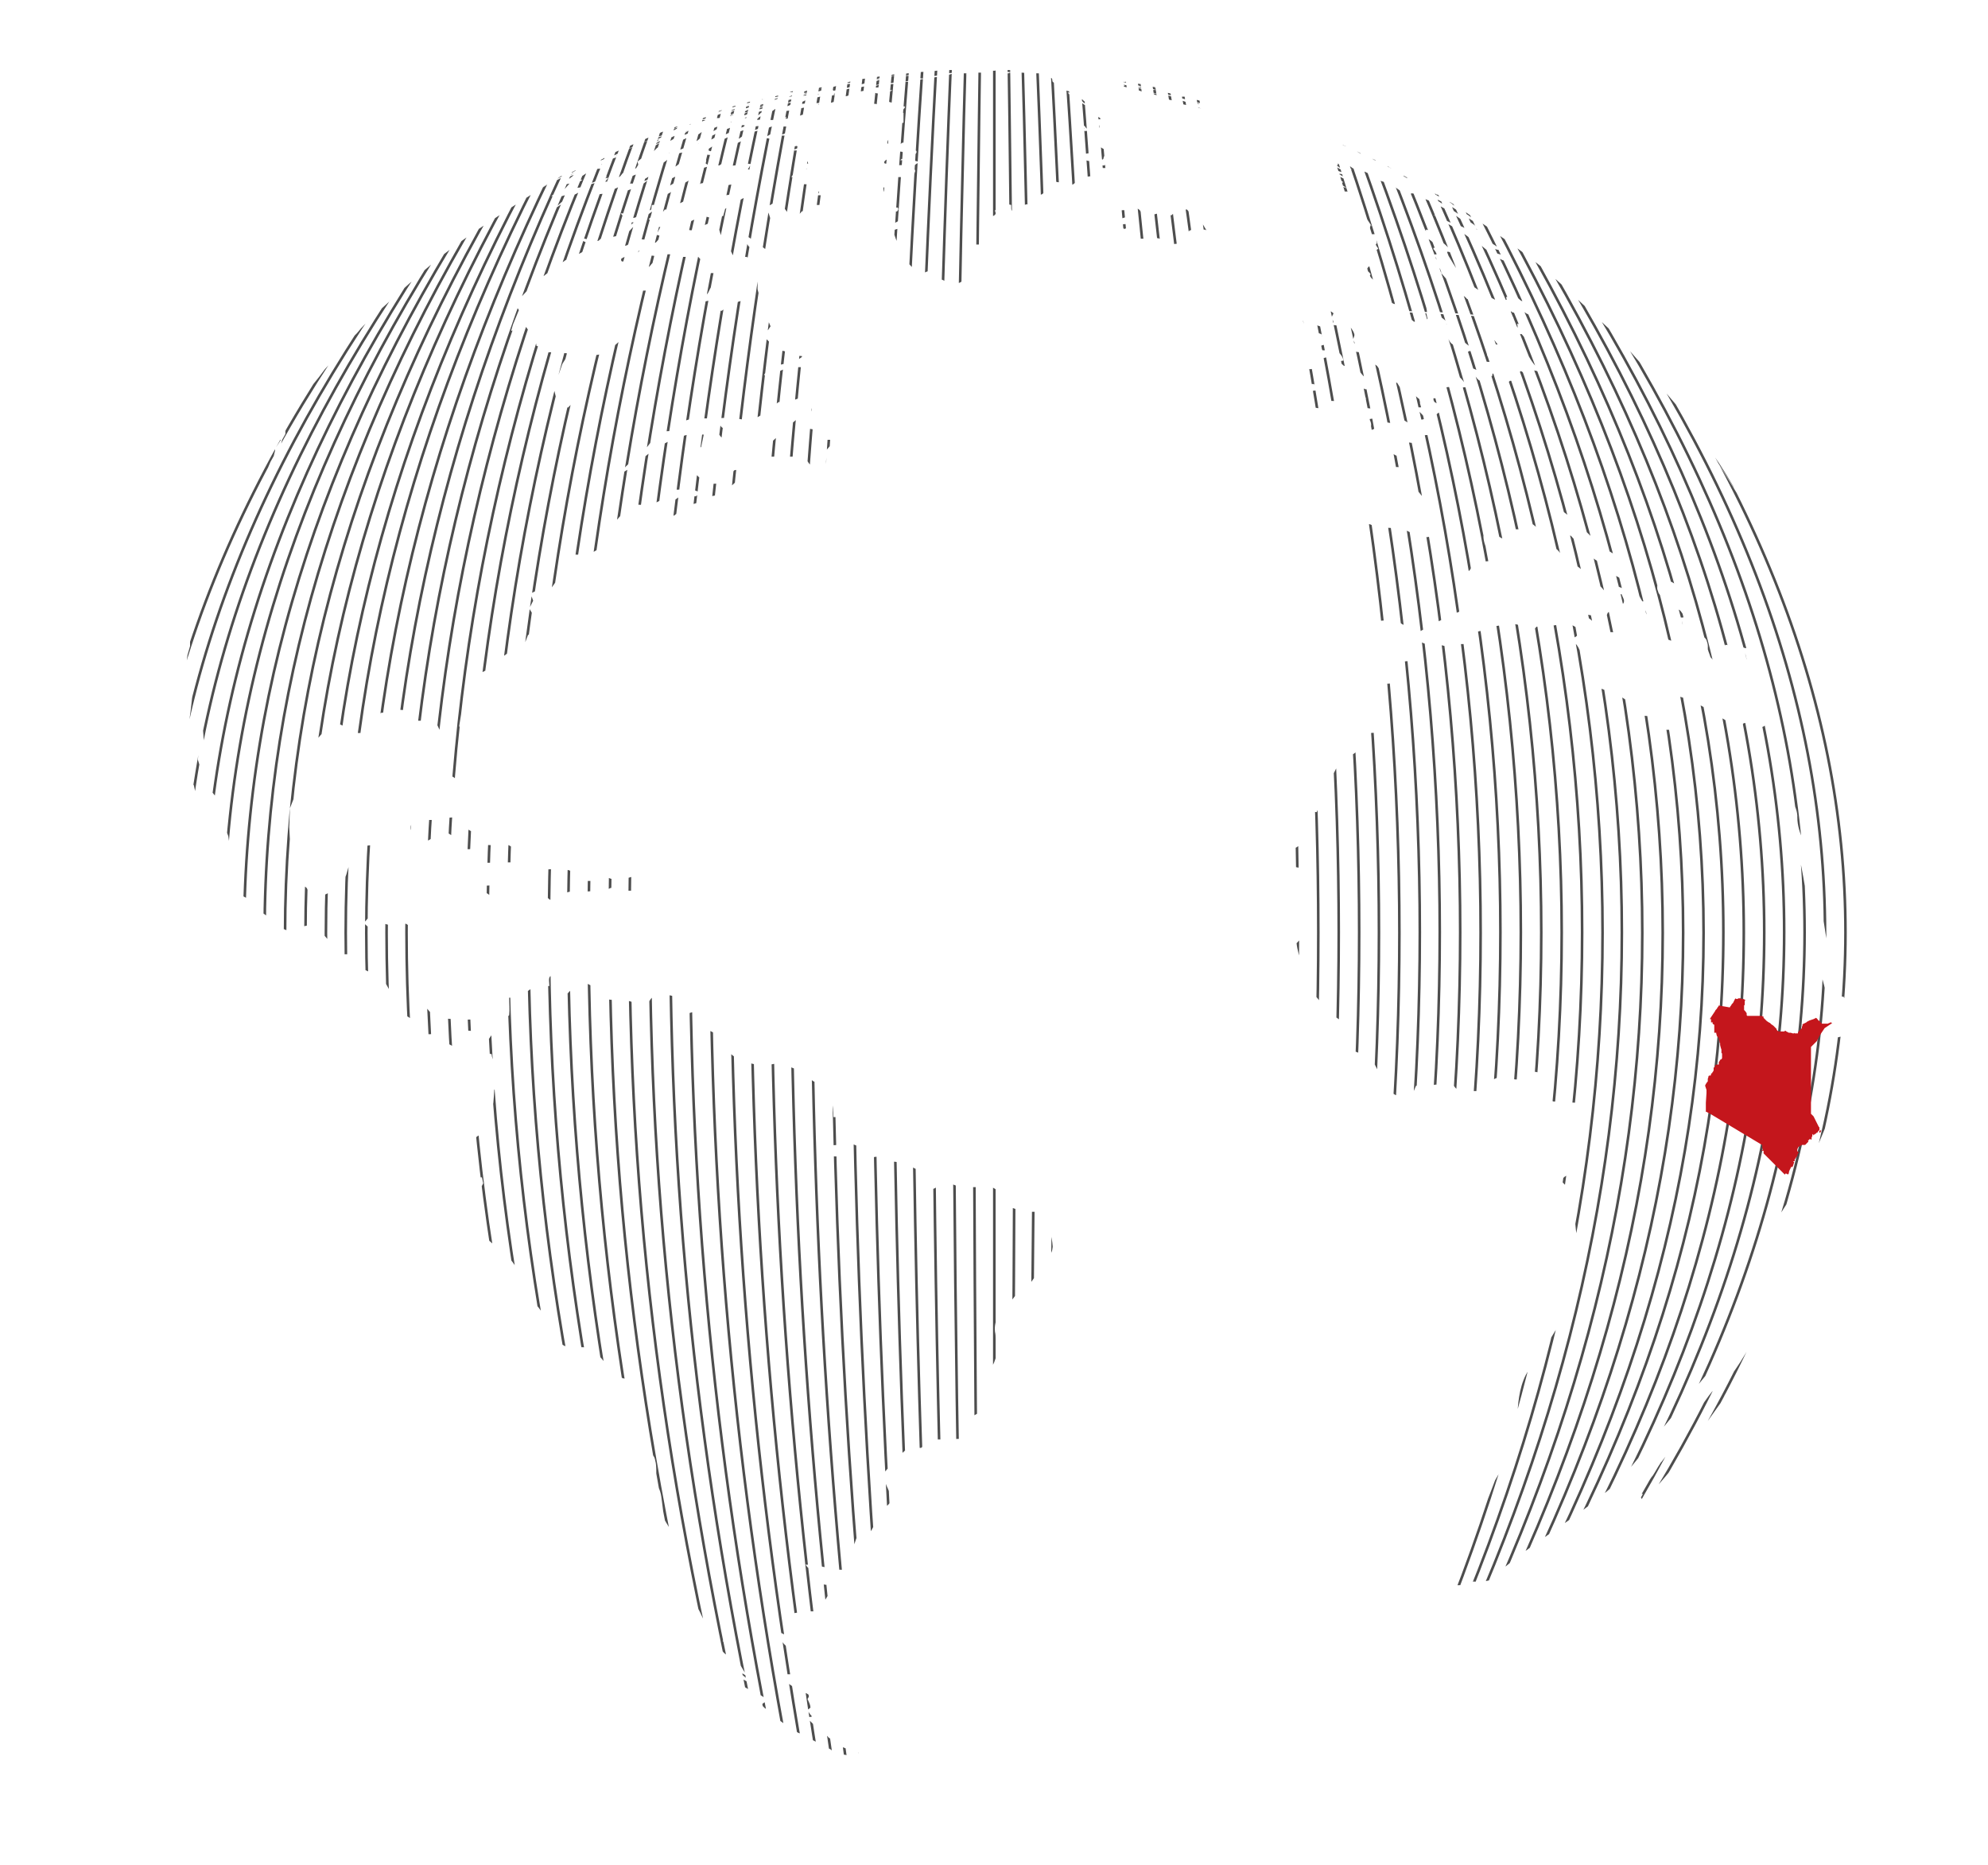 <?xml version="1.0" encoding="utf-8"?>
<!-- Generator: Adobe Illustrator 26.1.0, SVG Export Plug-In . SVG Version: 6.00 Build 0)  -->
<svg version="1.1" id="Layer_1" xmlns="http://www.w3.org/2000/svg" xmlns:xlink="http://www.w3.org/1999/xlink" x="0px" y="0px"
	 viewBox="0 0 306.5 287.5" style="enable-background:new 0 0 306.5 287.5;" xml:space="preserve">
<style type="text/css">
	.st0{clip-path:url(#SVGID_00000022537816238004795260000000902562211977210753_);}
	.st1{fill:none;stroke:#4D4D4D;stroke-width:0.4;stroke-miterlimit:10;}
	.st2{fill:#C4161C;}
</style>
<g id="Layer_2_00000165928720943194651150000013804877816324382852_">
	<g id="Objects">
		<g>
			<defs>
				<path id="SVGID_1_" d="M216.8,27.3c-0.4-0.2-0.7-0.4-1-0.5l-0.9-0.5l0.6,0.3l0.1,0.1l0,0l1.4,0.8c0.1,0,0.1,0.1,0.2,0.1l0.5,0.3
					l0,0L216.8,27.3 M211.9,24.7l-1.3-0.7l0.8,0.4l0.3,0.1l1.5,0.7L211.9,24.7 M209.2,23.4l-1-0.5l-0.6-0.3l-2-0.9l-0.5-0.2
					c0.6,0.2,1.1,0.5,1.4,0.6l-0.3-0.1l0.7,0.3l0.2,0.1l0.7,0.3h-0.1l1.3,0.6L209.2,23.4l1.4,0.7C210.2,23.9,209.7,23.7,209.2,23.4
					 M282.7,111.5c-0.2-0.7-0.3-1.4-0.5-2L282.7,111.5L282.7,111.5c0.1,0,0.1,0.1,0.1,0.1L282.7,111.5 M281.4,106.7l-0.7-2.4
					c-0.4-1.3-1-2.9-1.6-4.4l-0.4-1.3l-1.3-3.3c1.3,3,2.4,6,3.3,9.1l1,3.3L281.4,106.7 M231,36.2c-1.7-1.2-3.4-2.4-5.2-3.5l-0.2-0.1
					C227.4,33.7,229.2,34.9,231,36.2L231,36.2 M224.5,31.7l-0.2-0.1l0,0c-0.1-0.1-0.1-0.1-0.1-0.1l0,0c0.4,0.2,0.7,0.4,1,0.6
					l0.5,0.4L224.5,31.7 M225.1,32.1L225.1,32.1L225.1,32.1L225.1,32.1 M224.7,31.9c2.1,1.4,4.2,2.8,6.2,4.2
					C229,34.7,226.7,33.2,224.7,31.9 M286.6,133.7v0.1l0,0V133.7 M286.9,136.7v0.1C286.9,136.8,286.9,136.8,286.9,136.7
					 M286.9,136.6L286.9,136.6v-0.5V136c0,0.2,0,0.5,0,0.7L286.9,136.6 M286.8,135.4c0-0.1,0-0.1,0-0.2c0-0.2,0-0.4,0-0.6
					c0,0.3,0,0.6,0.1,0.9L286.8,135.4 M286.8,134.3v0.3V134.3 M285.8,126.3l-0.1-1.3l0.3,1.9l0,0c0.1,0.4,0.1,0.8,0.1,1.2v0.1
					C286,127.5,285.9,126.9,285.8,126.3 M282.8,111.5c0-0.1,0-0.2,0-0.2c0.1,0.5,0.2,1.1,0.4,1.6L282.8,111.5 M62.6,44.1
					c-1,0.9-2,1.7-2.9,2.6C60.7,45.8,61.5,45,62.6,44.1 M100.3,40.9c0.1-0.2,0.3-0.3,0.4-0.5c0.1-0.2,0.4-0.6,0.6-0.9l-0.8-0.1
					l-1.3,0.6l-0.6,1.4h1.2L100.3,40.9 M98.2,39.2L98.2,39.2l0.4-0.6c-0.2,0.1-0.4,0.3-0.7,0.4c-0.1,0.1-0.3,0.1-0.4,0.1
					c-0.4,0.1-0.8,0.3-1.2,0.5c-0.2,0.1-0.4,0.2-0.6,0.3c0.1,0.1,0,0.3,0.2,0.4c0.1,0,0.3,0,0.4,0C97,40,97.6,39.7,98.2,39.2
					 M121.5,20.4l1.2-0.3v-0.6l-1.2,0h-0.9l-1,0.7l-0.6,0.6h1.4L121.5,20.4 M221.5,30c-0.4-0.3-0.9-0.5-1.4-0.8l-0.2-0.1l0.8,0.5
					c0.6,0.4,1.2,0.7,1.8,1.1h0.1c-0.2-0.1-0.4-0.2-0.6-0.4l0,0C221.7,30,221.7,30,221.5,30 M215.3,26.3l-1.3-0.6l0.8,0.4l-0.8-0.4
					l-0.1-0.1l0.5,0.3l-0.2-0.1c-1.1-0.6-2.2-1.1-2.9-1.5l0,0c-0.9-0.4-1.7-0.8-2.4-1.1l5.9,2.9l0.5,0.3l0,0 M216.9,27.3
					c-0.1-0.1-0.3-0.1-0.4-0.2l-0.2-0.1l-0.8-0.4L216.9,27.3L216.9,27.3 M176.5,13.1c-0.3-0.1-1-0.2-1.1-0.2h0.2h-0.1
					c-1.2-0.2-1.7-0.3-1.7-0.3c0.4,0.1,0.7,0.1,1.1,0.2l-0.3-0.1l-0.7-0.1l-0.2,0l-0.4-0.1c0.1,0,0.3,0.1,0.4,0.1l0,0h-0.2h-0.1
					c1.2,0.2,1.6,0.4,2,0.4c-0.8-0.2-1.6-0.4-2.4-0.4c0.1,0,0.9,0.2,1.6,0.4h0.1c0.1,0,0.3,0.1,0.4,0.1h-0.1c0.2,0,0.7,0.1,1,0.2
					h-0.4l0.8,0.2c0.3,0.1,0.6,0.1,0.9,0.2h0.3c0.4,0,0.7,0.3,1.1,0.2l-0.7-0.4c0.2,0,0.4,0.1,0.6,0.1c-0.5-0.2-1-0.2-1.5-0.4l0,0
					L176.5,13.1 M176.6,13.5h-0.2H176.6L176.6,13.5 M185.2,15.6l-0.3-0.1c-0.8-0.2-1.5-0.4-2.3-0.6h-0.4c-0.8-0.2-1.7-0.5-2.6-0.7
					c-0.1,0-1.3-0.3-1.8-0.4l0.2,0.1c-0.2,0-0.4-0.1-0.6-0.1l-0.9-0.2c-0.9-0.1-1.8-0.4-2.7-0.5l0,0c0.3,0.1,0.6,0.2,0.9,0.2
					l0.3,0.1c1.4,0.3,1.4,0.3,1.6,0.4c-0.4,0-0.7-0.1-1.1-0.2l-0.3-0.1l-0.4-0.1l-0.3-0.1c-0.3-0.1-0.5-0.1-0.8-0.2
					c0.3,0.1,0.6,0.2,0.9,0.3h-0.2l-0.6-0.2c-0.2-0.1-0.5-0.1-0.8-0.2c0.2,0.1,0.3,0.1,0.5,0.2h-0.4v0.1c1.4,0.4,2.9,0.7,4.4,1.2
					c-0.6-0.2-1.2-0.4-1.8-0.5c0.8,0.3,1.6,0.5,2.5,0.7c-0.1,0-0.1,0-0.9-0.3c0.6,0,1,0.4,1.6,0.4h0.2c-0.4-0.2-0.8-0.3-1.2-0.4
					l-0.5-0.2h0.1l1.3,0.4h0.3l-0.4-0.1l0.3,0.1c0.3,0.1,0.6,0.2,0.9,0.3l0.3,0.1c-0.1,0-0.1,0-0.2,0H180h-0.3l0.1,0.1h-0.2
					c0,0.1,0,0.1,0.4,0.2l0.8,0.2h0.1h0.1c0.4,0.1,0.4,0.1,0.4,0.1c0.1,0-0.1-0.1-0.4-0.2l0,0c0.4,0.1,0.8,0.2,1.1,0.4l0,0
					c-0.2,0-0.3-0.1-0.5-0.1c0.5,0.3,1,0.5,1.6,0.5c0.9,0.2,1.8,0.4,2.6,0.8l0,0c0,0-2.3-1-2.6-1.1h0.1c-0.5-0.2-1.1-0.4-1.6-0.6
					h0.1c-0.7-0.3-1.4-0.5-2.1-0.7c0.1,0,0.3,0,0.5,0c2.6,0.7,2.6,0.7,4.5,1.4h0.2c-0.2-0.1-0.4-0.2-0.6-0.3c0.5,0.1,1,0.3,1.4,0.4
					h0.2c-0.2-0.1-0.5-0.2-0.7-0.3c0.1,0,0.2,0,0.4,0h-0.1 M285.4,124.6c-0.7-4.5-1.6-9-2.8-13.4c-0.7-0.5-1.5-0.9-2.4-1
					c-2.6-0.6-5.1-1-7.8-1.3c0.1,0.8,0.2,1.7,0.1,2.5v0.2l-0.1,0.2h-0.1c-0.2,0-0.3,0.1-0.4,0.2h-0.1l-0.1,0.1l-0.1,0.1l-0.2,0.2
					l-0.2-0.2l-0.1-0.2c-0.2-0.2-0.2-0.2-0.2-0.2c-0.3-0.1-0.6-0.2-0.9-0.4H270v0.2c0.5,0.5,0.5,0.5,0.9,0.6
					c0.2,0.1,0.3,0.3,0.3,0.5v0.3c0.1,0.2,0.2,0.4,0.3,0.6c0.1,0.2,0.1,0.4,0.1,0.6l0.1,0.2v0.3c0.3,1,0.7,2,1.2,3
					c0.2,0.6,0.5,1.1,0.8,1.6c0.1,0,0.2,0,0.3,0.1h0.2c0.1-0.3,0-0.7,0.1-1l0.2,0.3c2.5,6.1,2.5,6.1,2.6,7l0,0.3
					c0,2.5,1.6,4.6,2.2,6.9c0.3,1.3-0.2,2.7,0.4,4c0.5,1,0.8,2,1.1,3.1l0.1,0.3l1.4,9.1c-0.1,1.5-0.1,2.8-0.2,4.1
					c0,0.7,0.2,1.4,0.4,2c0.2,0,0.3,0,0.5,0c0.3-0.6,0.3-1.3,0.6-1.8c0.2-0.1,0.5-0.1,0.7,0l0,0l0,0.2l0.3-0.7
					c0-0.9,0.5-1.8,1.3-2.4c0-0.2,0.1-0.6,0.1-0.8c0.1-0.6,0.7-2.7,0.7-2.7l0.3,0.2c0-1.6,0.1-2.5,0.1-2.6l0.1,0.1c0-0.7,0-1.3,0-2
					c-0.1-4.3-0.3-8.4-0.8-12.4v0.2c-0.1-0.7-0.2-1.3-0.3-2c-0.1-0.9-0.2-1.6-0.3-2.4c0-0.2-0.1-0.5-0.1-0.7c0.1,1,0.1,1,0.4,3.8
					l-0.1-0.2h0l-0.1-0.5l-0.1-0.1c0,0.4,0,0.9,0,1.3c-0.3-0.7-0.5-1.5-0.4-2.2v-0.2c0.1-0.2,0.1-0.2,0.1-0.2c0,0.2,0.1,0.3,0.2,0.4
					c0.1-0.3,0.1-0.7-0.1-1l0,0h-0.1c-0.2-0.2-0.2-0.6-0.5-0.7c0-0.1-0.1-0.1-0.1-0.2c-0.1-0.7-0.2-1.5-0.3-2.2
					c-0.7-2.8-2-5.3-2.1-8.2c0.2,0.1,0.6,0.2,1.6,4.1c0.3,1.4,0.8,2.8,1.4,4.1l0.1,0.1l0,0v-0.2c0-0.1,0-0.1,0-0.1
					c0.1,0.2,0.2,0.5,0.2,0.8v0.1 M282.6,111c-4.6-17.6-12.8-34.1-24.1-48.5l3.3,4.3c4.1,5.7,4.1,5.7,10.9,17.8
					c3.2,6.3,3.2,6.3,8,19.5l2.1,7.2L282.6,111 M232.4,49.2l1,0.1l-0.2-0.1H233l0,0c-0.1-0.1-0.3-0.2-0.4-0.2l-0.2-0.3h-0.1h-0.2
					l-0.1,0.1v0l0.2,0.3l0.1,0L232.4,49.2 M209.3,26.7l-1.5-0.9l0,0l0,0l0,0l0,0h-0.2l0.2,0.1l1.2,0.8L209.3,26.7 M233.4,49.2
					c4.7,0.3,9.3,0.8,13.9,1.7c0.6,0.1,1.2,0.3,1.7,0.7l-0.7-0.7c-10.1-9.5-10.1-9.5-15.7-13.6l-7.5-5.2l0,0l-2.6-1.6
					c0.5,0.3,0.6,0.4,1.2,0.8l0,0l0.5,0.4l0.1,0.1c1,0.9,2.5,1.3,3.2,2.5l0.1,0.1c-0.9-0.6-1.8-1.1-2.7-1.7h0.2l-1.1-0.7
					c-0.4-0.2-0.4-0.2-0.6-0.3l-1-0.6h-0.1c-0.2-0.1-0.4-0.2-0.6-0.3h-0.2c0.2,0.2,0.4,0.3,0.7,0.5c0.1,0.1,0.3,0.1,0.4,0.2l2.1,1.4
					c0.4,0.4,0.9,0.7,1.4,1c0.2,0.1,0.4,0.2,1.1,0.7c0.1,0.1,0.2,0.1,0.2,0.2c0.5,0.5,1.1,0.8,1.7,1.2l-0.4-0.2l-0.5-0.3
					c-0.1-0.1-0.3-0.2-0.4-0.3l-0.2,0.1c0.5,0.5,0.9,1,1.4,1.4v0.1c0.9,0.7,1.9,1.2,2.7,1.9l0,0c-0.2,0-0.5-0.1-0.7-0.2h-0.2
					c-0.8-0.3-1.6-0.8-2.2-1.3c0.4,0.6,0.9,1.1,1.6,1.4c0.2,0.2,0.3,0.3,0.5,0.4c0.1,0.1,0.2,0.1,0.2,0.1c0.5,0.1,1,0.4,1.3,0.8
					c0,0.1-0.2,0.1-0.4,0.1l0.2,0.2c-1-0.2-3-1.8-3.8-2.5c-0.1-0.1-0.3-0.1-0.5-0.2l-1.1-0.8c-1.7-1.4-3.8-2.3-5.6-3.6
					c0.7,0.3,3.3,1.5,3.3,1.6c0.3,0.1,0.5,0.1,0.8,0.1c0.4,0.2,0.8,0.4,1.3,0.6h0.2h0.1c0-0.2-0.1-0.3-0.1-0.5
					c-2.2-1.9-4.6-3.3-7.3-4.4c-0.3-0.2-0.6-0.3-0.8-0.4c-0.3-0.2-0.6-0.3-0.9-0.3c-0.1,0.1-0.1,0.1-0.1,0.1
					c-0.5-0.2-0.9-0.5-1.4-0.7h-0.3c0.3,0.2,0.5,0.3,0.8,0.5h-0.2c-0.4-0.2-0.7-0.4-1.1-0.7l-0.2-0.2c-0.5-0.2-0.9-0.5-1.4-0.9h-0.3
					l0.2,0.2c-0.5-0.1-0.9-0.3-1.4-0.5c-0.2-0.1-0.4-0.2-0.5-0.3h0.2l-0.6-0.4c-0.8-0.4-1.6-0.8-2.5-1l1,0.6
					c-0.3-0.1-0.6-0.2-0.9-0.4l-0.4-0.2l-0.4-0.3l-0.7-0.1c0.4,0.2,0.9,0.5,1.2,0.8l0.4,0.3l0.2,0.1h-0.1c-0.5-0.3-1-0.6-1.5-0.8
					c-0.1,0-0.2-0.1-0.4-0.1l-0.8-0.5l-0.2-0.1l0,0l0.1,0.2l-0.2,0.1c0.2,0.2,0.6,0.4,0.8,0.6v0.1c-0.3-0.1-0.6-0.3-0.9-0.5
					c-0.2-0.1-0.3-0.2-0.5-0.2l-0.1,0.2c0.5,0.5,1.1,0.8,1.8,0.9c0.3,0.1,0.5,0.3,0.8,0.5h-0.2c-0.4-0.1-0.7-0.2-1.1-0.3h-0.3
					c0.5,0.3,1,0.6,1.4,1c-1-0.4-1.9-0.9-2.9-1.4c0,0.2,0.2,0.3,0.4,0.4c0.6,0.4,1.2,0.8,1.8,1.3c-0.3,0.1-0.3,0.1-1.2-0.6l0.1,0.2
					l-0.2,0.1l0.4,0.4c0.3,0.2,0.7,0.3,1,0.5l0.4,0.3l0.2,0.1c-0.8-0.3-1.5-0.7-2.3-1.2c0.1,0.2,0.4,0.4,0.7,0.7h-0.5
					c0,0.1,0,0.1,0.7,0.6c-0.1,0.1-0.3,0.1-0.4,0.1l0.2,0.4l-0.1,0c0.1,0.2,0.2,0.3,0.4,0.4h-0.2l0.1,0.2c0.1,0.1,0.2,0.1,0.4,0.1
					c0-0.1,0-0.3,0.1-0.4h0.2v-0.2c0.1-0.1,0.2-0.2,0.3-0.3c0.4,0,0.9,0.2,1.2,0.5h-0.4l0.2,0.1l-0.2,0c0.4,0.6,0.9,1.1,1.4,1.5
					h-0.2c0,0,1.8,2.9,2.1,3.3l-0.2-0.2c-0.1,0.5-0.1,0.5-0.1,0.6c-0.1,0.1-0.2,0.2-0.3,0.3c0.1,0.1,0.2,0.3,0.4,0.4l0.2,0.1
					c0.2,0,0.3,0,0.5,0c0.1,0.2,0.3,0.4,0.5,0.5c-0.1,0.1-0.1,0.3-0.1,0.5h-0.2c0.1,0.4,0.1,0.4-0.1,0.6c0.1,0.2,0.2,0.4,0.4,0.6
					l-0.2,0.2l-0.6-0.3c-0.2,0-0.3,0-0.5,0l0.3,0.5l0.5,0.4l-0.1,0.2l-0.2,0.1h-0.2c-0.2,0.2-0.2,0.2-0.3,0.6H211v0.2
					c0.3,0.3,0.8,0.9,0,0.9c-0.1,0.1-0.2,0.3-0.3,0.5c0.6,0.6,0.6,0.6,0.6,0.7l-0.1,0.2c0.2,0.5,0.8,0.8,1.1,1.2
					c0,0.2-0.1,0.2-0.1,0.2l0.1,0.2c0.1,0.2,0.3,0.4,0.4,0.6h0.6c0.6-0.1,0.9,0.6,0.9,0.6l-0.1,0.2c0.1,0.2,0.2,0.4,0.4,0.6
					l-0.2,0.1c0.3,0.6,0.3,0.6,1.4,0.8c0.2,0.2,0.3,0.5,0.4,0.7l-0.1,0.2l4,0.2c0-0.3-0.1-0.5-0.1-0.8l0.2-0.1l0.2,0.1
					c0-0.3-0.1-0.5-0.3-0.7c0.9,0.1,1.8,1.5,1.8,1.5c2.3,0.2,4.4,0.3,6.4,0.5v-0.2h0.2c-0.1-0.5-0.3-1.1-0.6-1.5l-0.3-0.3
					c-0.4-0.4-0.5-0.5-1.3-0.5c-0.6-0.7-1.5-1-2-1.7c-0.7-0.8-1.3-1.5-2-2.3c0-0.8-0.8-1.2-1-1.9h0.2c0.1-0.2,0.1-0.4-0.3-0.9
					c0.1-0.1,0.3-0.1,0.4-0.1c-0.1-0.3-0.3-0.6-0.5-0.8v-0.2h0.2c-0.1-1.4-1.6-1.4-2.3-2.2l0.1-0.2c-0.3-0.4-0.6-0.7-0.9-1
					c0.1,0,0.3,0,0.4,0h0.1h0.1l1.2,0.8l-0.1-0.2c0.3,0,0.3,0,1.4,0.7l1,0.9H222c1.5,1.3,1.6,1.4,1.7,1.9c-0.2,0-0.3-0.1-0.5-0.1
					l-0.2,0.1c1.8,3,1.8,3,3.5,4.7c0.2,0.2,0.3,0.3,0.4,0.4c1.4,1,2.9,1.9,4.4,2.6h0.1c0-0.2,0-0.3,0-0.5c0.3-0.1,0.6,0.2,0.9,0.1
					l-0.1-0.4c0.4-0.1,0.8-0.1,1.2,0v-0.2c0.1,0,0.1,0,0.2,0c0.4,0.2,0.6,0.6,1,0.8l0.7,0.1l0.4,0.3L236,47c-0.2,0-0.4,0-0.7,0
					c0,0.3,0,0.3,0.6,1.5c-0.6,0-1-0.6-1.5-0.8l-0.2,0.2c-0.2,0-0.5,0-0.7-0.1l-0.1,0.2v0.2c-0.2,0-0.3-0.1-0.4-0.2l-0.2,0.1
					c0.1,0.3,0.3,0.6,0.5,0.8L233.4,49.2 M219.9,48.3l-4-0.2l0,0c0,0.2,0,0.2,0.1,0.3s0.2,0.2,0.3,0.3l0.1,0.2h0.8l0.2,0.2
					c0.2,0.2,0.4,0.3,0.6,0.5l0.4-0.1c0.3,0.1,0.6,0.3,0.9,0.3c0,0,0.4-0.1,0.3-0.3v-0.2c0.3,0,0.3,0,0.4,0l0.1-0.2
					c0-0.1-0.1-0.2-0.1-0.4L219.9,48.3 M228.1,48.8c-2-0.2-4.1-0.3-6.4-0.4c0.3,0.5,0.9,0.7,1.2,1.1l0.1,0.2V50
					c0.3,0.3,0.6,0.6,0.9,0.9c0.8,0.4,0.8,0.4,1,0.7l0.2,0.3l0.2,0.3c0.4,0.5,0.9,1,1.5,1.3c0.2,0.1,0.4,0.3,0.5,0.5
					c0.2,0.2,0.2,0.5,0.3,0.8l0.1,0.2c0.2,0.2,0.4,0.4,0.5,0.7l1.6,0.1c-0.6-1.1-0.6-1.1-0.5-1.4c0,0,0,0,0.2,0h0.2
					c0.2,0,0.4,0.3,0.6,0.2c0.1-0.2-0.1-0.3,0-0.5s0.1,0,0.4,0c-0.2-0.3-0.4-0.6-0.6-1h0.8c-0.2-0.3-0.4-0.5-0.6-0.8h-0.4
					c-0.4,0.1-0.6-0.2-0.8-0.3l-0.2-0.5c-0.3-0.8-1-1.4-1.3-2.2l0.1-0.1v-0.3L228.1,48.8 M282.5,111c-4.6-17.6-12.8-34.1-24-48.5
					c-2.8-3.3-6.5-7.7-9.5-10.9c-0.5-0.4-1.1-0.6-1.7-0.7c-4.6-0.9-9.2-1.5-13.9-1.7l-1-0.1l0.2,0.1h0.1l0.3,0.2
					c-0.3,0-0.5,0.1-0.7,0.3c0.3,0.6,0.9,1,1.6,1c0.1-0.2,0.1-0.5,0-0.8c1.2,0.2,2.7,2,2.8,2c-0.2,0.5-0.2,0.5,0.2,1.1
					c0.1,0.3,0,0.3-0.1,0.3s-0.2-0.1-1.5-1.2h-0.2l-0.5-0.6h-0.4c1.2,3,1.7,4.2,3.1,5.5l0.1,0.3c-1.7-0.4-1.7-0.4-1.9-0.4
					c0.1,0.8,0.9,1.1,1.3,1.7l-0.1,0.1c-0.8-0.5-1.4-1-2.2-1.5c-0.2,0.1-0.2,0.1-0.9,1.5c-0.2,0-0.6,0-0.8,0c-0.9,1-1.9-0.6-2.2-1.1
					h-0.5c0,0.1,0,0.3-0.1,0.4h-0.4c-0.2,0-0.4-0.1-0.6-0.1h-0.4c0.1,0.2,0.3,0.5,0.4,0.7c0,0.2-0.2,0.2-0.4,0.2
					c-0.6-0.1-0.7-0.2-1.2-0.9h-0.3h-0.5l-0.4-0.6l-0.2-0.3c0.2-0.2,0.5-0.3,0.9-0.3c0.5,0.2,1,0.5,1.5,0.6l0.2-0.3
					c-0.4-0.9-1.4-2.5-1.4-2.6c-0.2-0.2-0.4-0.3-0.6-0.3c-0.2,0.1-0.5,0.2-0.7,0.3c0,0.1,0.1,0.2,0.1,0.3c-0.1,0.3-0.1,0.3-0.2,0.3
					c-0.5-0.2-0.7-0.7-0.7-1.2l-0.4-0.6c-1.7,0.2-1.3-2.2-2.6-2.5c0,0.1,0,0.1,0.2,1.1c-0.2,0.1-0.5,0.3-0.7,0.4
					c0.1,0.2,0.3,0.4,0.4,0.6c0,0.1,0.1,0.2,0.1,0.2c0,0.1,0,0.3,0,0.4l-0.3,0.2c0.1,0.4,0.1,0.4,2.3,3c0.1,0.1,0.1,0.2,0.2,0.3
					l0.3,0.7c0.3,0.5,0.8,0.8,1.1,1.3c0.2,0.3,0.3,0.5,0.4,0.8h-0.4c-0.3,0.1-0.6,0.1-0.9,0.1h-0.3c-0.5-0.1-1-0.2-1.5-0.1
					c0,0.1,0,0.3,0,0.4c-0.2,0.1-0.4,0.3-0.6,0.5c0.1,0.7,0.1,0.7-0.2,1l-0.3-0.2h-0.3h-0.2h-0.4c0,0.2,0,0.4,0.2,0.6l0.7,0.4
					c0.2,0.4,0.4,0.7,0.5,1.1c-0.7,0-0.9,0.2-1.6,1.5h-0.3c-0.3,0-0.5,0-0.8,0c0.2,0.7,0.4,1.4,0.7,2.1c-0.5-0.1-1,0-1.5,0.2
					c0.1,0.4,0.2,0.7,0.4,1.1h-1.1c-0.2-0.1-0.2-0.1-1.1-0.2c-0.4-0.2-0.4-0.3-0.4-0.4c-0.2-0.2-0.4-0.3-0.7-0.3
					c0,0.4,0,0.8,0.2,1.1l0.4,0.2c0.1,0.3,0.2,0.6,0.3,0.8l0.3,0.4c0.1,0.2,0.1,0.3,0.2,0.5c-1.1,0.2-2.1-0.1-3-0.8
					c-1.5,0.6-1.5,0.6-1.6,0.8c0,0.1,0.1,0.3,0.1,0.4c0.4,0.3,0.4,0.3,0.6,0.3c0.4,0.5,1,0.8,1.7,0.8h0.4c0.8,0.5,1.5,1.2,2.3,1.7
					c0.3,0.6,0.5,1.3,0.7,2c1.4,1.7,3.9,4.5,2.4,6.1c0,0.1,0,0.3,0,0.4c-0.7,0.6-0.7,0.6-1.1,0.6h-0.3c-1.1-0.5-2.3-0.6-3.2-1.3
					c-1.3-0.1-2.2-0.1-3.2-0.2c-1.4-0.2-1.4-0.2-1.6-0.3s-0.4-0.2-0.5-0.2l-0.3,0.2c0,0.1,0.1,0.3,0.1,0.4c-0.6,0.2-1.2,0.3-1.8,0.3
					l-0.1,0.4c1,1.2,0.6,3.1,1.8,4.3c0.2,0.8,0.3,1.6,0.5,2.4c0,0.1,0,0.2,0,0.4c-1.2,1.2-0.6,2.2,0,3.1l0.2,0.3
					c0.1,0.2,0.2,0.4,0.2,0.6c0,0.1,0,0.3,0.1,0.4c-0.3,0.5-0.3,0.7,0,1.9c0.3,0.1,0.7,0.2,1.1,0.2c1-0.2,2,0.5,3,0.3
					c0.2,0.2,0.2,0.2,1.5,0.8c0.4,0.5,0.6,1.2,1.2,1.5l0.1-0.5l-0.4-0.1c2.7-1.6,5.5-3,8.4-4.1l-0.3-1.3c-1.1-1.7-1.1-1.7-0.8-3.5
					c0-0.2,0.1-0.6,0.1-0.8h0.8c0.2-0.2,0.3-0.4,0.3-0.7c0.2-0.1,0.5-0.2,0.7-0.2l0.1-0.4l1.9-0.2c0.1-0.4,0-0.8-0.1-1.2l-0.1-0.4
					c-0.3-0.7-0.6-1.5-0.6-2.3c0.6-0.4,0.6-0.4,1.9-0.1h0.1c0.5,0.3,1,0.6,1.6,0.8c0.4,0,0.6,0,0.7,0l0.4-0.1c0-0.5,0-1,0.2-1.6
					c0.2,0,0.4,0,0.6,0c0.3,0,0.9,0.1,1.2-1.2c2.1,0.6,2.6,3,4.2,4c0.4,0.2,0.8,0.6,1,1c2.8,2,7.9,5.6,8.4,8.7
					c-1.1,0.2-1.1,0.2-1.3,0.8c-1,0.1-2.1,0.1-3.1-0.2c0.1,0.1,0.1,0.3,0.2,0.5c1,0.6,1.6,1.8,2.8,2.2l1.6,0.1
					c-0.1-0.5-0.3-1-0.4-1.5c0.4-0.3,0.6-0.8,1.1-1c-0.1-0.5-0.1-1.1-0.2-1.6c0.2-0.2,0.4-0.3,0.6-0.4c0.1-0.2,0.1-0.5,0-0.7
					c-0.1-0.2-0.2-0.5-0.3-0.7c-0.5,0-0.6,0-0.8,0c-0.2-0.1-0.4-0.3-0.4-0.5c0-0.1-0.1-0.3-0.1-0.4c0.3-0.2,0.7-0.2,1-0.2
					c0.5,0.2,0.9,0.5,1.3,1c0.1-0.8-0.5-1.5-0.8-2.2c-1.3-0.5-2.4-1.4-3.2-2.6c-1.1-0.1-1.6-1.1-2.6-1.4c-0.4-1.2-1.5-1.8-2.2-2.7
					c-0.1,0-0.2-0.1-0.3-0.1c-0.8-1.4-0.8-1.4-1.7-1.4c-0.2-0.3-0.3-0.7-0.5-1l0.1-0.4c0.1-0.3,0.1-0.4,0.1-0.4
					c-0.7-1.2-0.7-1.2-0.7-1.3c1.3-0.2,6.2,4.8,6.3,4.9c0.3,0.5,0.8,0.8,1.4,0.8l0.3,0.5c0.9,1.1,2.4,1.3,3.2,2.5
					c1.3,1.8,1.6,4.1,2.8,6c0.3,0,0.5,0.1,0.8,0.1c0.3,0.5,0.6,1.1,0.8,1.8h-0.6l-0.1-0.4l-0.4-0.1c0,0.7,0.6,1.3,1.5,2.3
					c0.1-0.1,0.2-0.3,0.3-0.5c1.1,0.6,1.1,1.8,1.7,2.7c0.2,0.1,0.5,0.2,0.7,0.2h0.4c0.1-1,0.1-1,0.1-1.1l-0.1-0.5
					c-0.1-0.2-0.2-0.5-0.2-0.7l0.3-0.2c0.2,0.2,0.4,0.3,0.5,0.5h0.4c0.2-0.5,0.2-0.5-0.2-1.6h0.4l0.1-0.3c-0.6-0.9-0.6-0.9-1.1-1
					c0.2,0.4,0.3,0.8,0.4,1.2c-0.3,0-0.9-0.2-3.2-3.7c-0.1-0.4-0.2-0.5-0.2-0.7s0-0.3,0-0.4l0.3,0.2c0.6,0.6,0.6,0.6,0.9,0.7h0.4
					h0.2c0-0.4,0-0.4-0.5-1c0-0.1,0-0.3,0-0.4c1-0.6,1.5,0.6,2.3,0.7c0.5,0.8,0.5,0.8,0.6,1c0.2,0.2,0.3,0.5,0.4,0.7l-0.3,0.3
					c0.3,1.1,1.5,1.8,1.7,3c0.1,0.2,0.2,0.5,0.3,0.8c0,0.1,0.1,0.3,0.1,0.4c0.2,0.4,0.4,0.8,0.6,1.1l0.1,0.2l0.1,0.1l0.1,0.2
					l0.2,0.2l0.1,0.2c0.1,0.3,0.2,0.6,0.2,0.9v0.2v0.3c0.1,0.4,0.3,0.8,0.4,1.2l0.2,0.2l0.1,0.2c0-0.2,0-0.4,0-0.7l-0.1-0.5
					c-0.1-0.2-0.2-0.6-0.3-0.8l-0.1-0.4c0-0.2,0-0.2,0.1-0.2l0.1,0.1l0.2,0.2l0.1,0.2l0.2,0.2c0.1,0.2,0.4,0.4,0.5,0.7l0.2,0.3
					l0.1,0.2l0.1,0.1h0.2c0.2,0,0.4,0.1,0.5,0.3l0.3,0.1l0.1-0.1l0.1-0.1l-0.1-0.2v-0.2c-0.3-0.7-0.3-0.7-0.3-1.1v-0.2l0.1-0.2
					c0.3,0,0.5,0.1,0.7,0.3c0.1,0.2,0.3,0.4,0.4,0.6c0.2,0.2,0.4,0.4,0.5,0.6l0.1,0.2l0.1,0.2l0.1,0.1l0.2,0.1l1.2,0.1
					c-0.1-0.2-0.1-0.5-0.2-0.7l-0.1-0.3c-0.1-0.3-0.2-0.5-0.2-0.8l0.2,0.1h0.1h0.1c0.1,0.1,0.1,0.1,0.7,0.7c0.1,0,0.2,0.1,0.3,0.1
					l0.1-0.1v-0.2v-0.2l0.1,0.1c0.1,0.2,0.2,0.4,0.3,0.5l0.1,0.2c0.2,0.4,0.3,0.9,0.3,1.4c0.1,0.8,0.3,1.6,0.6,2.3l0.1,0.2
					c0.2,0.4,0.3,0.8,0.3,1.2v0.2v-0.1c0.1,0.2,0.1,0.5,0.2,0.7v0.2c0,1.2,0,1.2-0.1,1.4v0.2v0.2v0.2c3.4,0.6,6,1,7.8,1.5
					c0.9,0.1,1.7,0.5,2.4,1 M287,136.8l-0.2-2.6l0,0c0-0.1,0-0.3,0-0.5v-0.1c-0.2-2.4-0.5-4.4-0.5-4.4v-0.1c0.1,0.8,0.1,1.1,0.1,1.4
					c0.4,4,0.7,8.1,0.8,12.2v0.1v-0.9c0-0.7-0.1-1.4,0-2.1l0,0v0.6C287.2,140.5,287.1,138.9,287,136.8 M286,126.9l-0.3-1.9
					c-0.8-4.1-1.8-9.6-2.8-13.7l-0.1-0.2c1.2,4.4,2.1,8.9,2.8,13.4c0.1,0.7,0.2,1.5,0.4,2.2L286,126.9L286,126.9 M202,48.1L202,48.1
					l-0.4,0.1c-0.1,0.1-0.1,0.3-0.3,0.4l-0.2,0.1l0,0V49c0,0.2-0.2,0.3-0.2,0.5c0,0.1,0.1,0.3,0.1,0.4l0.4,0.2l0.2-0.1
					c0,0,0,0,0-0.2v-0.2v-0.2h0.1c0.2,0,0.5,0,0.5-0.1l-0.1-0.1l-0.1-0.2l0.1-0.3v-0.1C202.1,48.4,202,48.3,202,48.1 M219.2,62.2
					c-0.1-0.2-0.2-0.5-0.4-0.7c-0.6-0.4-1-1.1-1.7-1.5l-0.2,0.1c0.1,0.2,0.1,0.2,0,0.8c-0.3,0.1-0.3,0.1-1.5-1.9h-0.8
					c-0.1-0.4-0.3-0.8-0.5-1.2c-0.4-0.4-0.9-0.5-1.3-0.9l-0.3-0.2c-0.2-0.5-0.9-0.6-1.1-1.1c-0.1-0.3-1.1-1.3-1.6-1.3
					c-0.9,0-1.8-0.3-1.3-1.1c-0.1-0.2-0.1-0.2-0.1-0.3c0.2,0,0.3,0,0.5,0c-0.1-0.1-0.1-0.2-0.2-0.4c-0.2-0.3,0.2-0.6,0.1-1
					s-0.4-0.8-0.7-1.2c-0.9,0-1.7-0.1-2.6-0.2c0-0.3,0-0.3,0.1-0.4c0-0.3-0.3-0.5-0.3-0.8c0.1-0.2,0.2-0.4,0.3-0.6
					c-0.3-0.2-0.3-0.3-0.5-0.3h-0.7c-0.1,0-0.2,0.1-1.1,0l-0.1,0.1c0.1,0.4,0.2,0.8,0.3,1.2c0.1,0.4,0.4,0.7,0.5,1.1
					c-0.5,0-0.9-0.3-1.4-0.4c-0.8-0.1,0.1,1,0.1,1.1c0.3,0.3,0.8,0.2,1.1,0.5v0.2c0.1,0.1,0.1,0.3,0.2,0.4c0,0.3,0.4,0.5,0.3,0.9
					c-0.8,0.2-0.8,0.2-0.4,0.9c0.2,0,0.4,0,0.6,0c0.1-0.1,0.1-0.2,1,0.5h0.6c-0.1-0.2-0.2-0.4-0.1-0.6c0,0,1.2,1.1,1.1,1.7
					c-0.7,0-0.4,0.4,0.1,0.8l1.4,0.1v-0.3c0.9,0.5,1.2,1.7,2.2,2.2c0.1,0.7,0.1,0.7,0.3,0.8c0.4,0.5,0.5,0.6,0.3,0.8h-0.9
					c-0.3-0.1-0.5-0.3-0.8-0.3h-0.4c0,0.1,0,0.1-0.1,0.3v0.3c-0.2,0-0.3,0-0.5,0l0.1,0.3c0.6,0.3,1.7,0,1.8,0.9c-0.1,0-0.2,0-0.3,0
					c-0.2,0.2-0.2,0.2-0.2,0.5c-0.1,0.1-0.1,0.1-0.4,0.1h-0.2c0.3,1.4,0.9,1,1.2,0.8c0.8,0.1,1.6,0.2,2.4,0.3c0.1,0,0.4,0.5,0.2,0.7
					c-0.3,0.2-1,0-1.4,0.3c0,0.1,0,0.2,0,0.3c-0.3,0-0.6,0.1-0.8,0.1c0.2,0.3,0.3,0.6,0.3,1c-0.2,0.3-0.4,0.4-0.7,0.5
					c0.5,0.3,0.5,0.3,1.2,0l0.3-0.2v-0.2c0.3,0.1,0.5,0.2,0.8,0.3h0.9c-0.3-0.8-0.3-0.8-0.2-0.9c2.3,0.4,2.3,0.1,2.2-0.4l0.1-0.1
					c0.6,0.1,0.9,0.6,1.4,0.7h0.2c0.4-0.2,0.8,0.1,1.1-0.1c0.2-0.1,0.1-0.3,0.1-0.5c0.2-0.1,0.6,0.1,0.8-0.2
					c-0.1-0.5-0.6-0.8-0.9-1.2l-0.1-0.2c-0.1-0.2-0.1-0.2,0-0.3c0.2,0,0.3,0,0.5,0c0,0-0.1-0.4-0.2-0.7h0.6 M202.8,56.8L202.8,56.8
					 M206.9,57.2c-0.1-0.5-0.6-0.6-0.8-1s-0.2-0.5-0.4-0.7c-0.1-0.1-0.2-0.2-0.4-0.2c-0.1-0.1-0.2,0-0.3,0s-0.2-0.2-0.4-0.2h-0.1
					c-0.2,0-0.4,0.1-0.6,0.2v0.3l-0.2,0.2c-0.3-0.3-0.6-0.5-1-0.7c-0.2,0-0.4,0-0.7,0c0.2,0.5,0.3,1.1,0.6,1.6h-0.1h-0.1l-0.2,0.2
					c-0.1,0-0.2,0-0.4,0l-0.1,0.1c-0.1,0.1-0.3,0.2-0.4,0.1c-0.3-0.2-0.3-0.2-0.6-0.2c0.3,0.8,0.6,1.6,0.9,2.3c0.3,0,0.7,0,1,0
					c0.1,0.3,0.3,0.7,0.4,1c-0.2,0-0.5,0-0.7,0.1c-0.3,0.5,0.2,0.9,0.1,1.4c-0.3,0.1-0.4,0.2-0.1,0.7c0.2,0.3,0.5,0.5,0.8,0.5
					c0.3,0.1,0.4-0.2,0.7-0.2c0.3,0,0.5,0.1,0.7,0.2c0.3,0,0.5-0.4,0.6-0.4s0,0-0.1-0.4c0-0.2,0.2-0.2,0.2-0.3l2.6,0.1
					c-0.1-0.2-0.1-0.3-0.2-0.5s-0.5-0.4-0.5-0.8c0.3-0.2,0.3-0.2,0.3-0.4c-0.2-0.7-0.5-1.4-0.8-2l-0.3-0.7
					C206.9,57.6,207,57.3,206.9,57.2 M267,213.6c0.1-0.1,0.2-0.2,0.2-0.4c2.8-4.8,2.7-5.1,2.6-5.7c-1,1.7-2,3.4-3.2,4.9
					c-1,0.1-0.7,1.2-1.3,1.6c-0.9-0.2-0.9-0.2-3.3,3.2c-1.1,1.5-1.4,3.5-2.9,4.7l-0.1-0.1c-1,1.1-1.9,2.3-2.8,3.5
					c-0.1,0.1-0.2,0.2-0.3,0.4c-0.4,0.6-0.7,1.2-1.1,1.8c-0.2,0.2-0.3,0.4-0.5,0.7c-0.5,0.7-1,1.3-1.5,2l0.1,0.1c0.1,0,0.3,0,0.4,0
					c-0.3,0.5-0.3,0.5-0.3,0.6l0.1,0.1v0.1c2.3-0.6,11.7-14.2,11.8-14.3l0.5-0.7c0.1-0.3,0.3-0.5,0.4-0.8s0.1-0.2,0.2-0.4
					C266.4,214.5,266.7,214.1,267,213.6 M284.9,160.5c0.2-0.6,0-1.2-0.4-1.6l-0.3,0.8l-0.8,0.2c-0.3,0-0.6,0-0.9,0.1
					c-0.1-0.2-0.3-0.4-0.5-0.6c0-2.7,0-2.7-0.2-3.3c0-5.8-3.7-10.8-3.3-16.6c0-0.3,0-0.6,0-1.2c0-0.2-2.2-17.4-9.1-26.9
					c-0.1,0-0.1,0-0.6,0.1c-0.1,0.2-0.3,0.4-0.5,0.6h-0.2c-3.6-1.6-6.5-4.5-10.6-5c0.4,1.7,0.8,3.4,1,5.2l-0.7,0.2h-0.9
					c-0.7-0.7-1.2-1.7-2.2-2.1c-0.9,0-1.8-0.1-2.7-0.3c-0.2-0.4-0.3-1.2-0.6-1.5c-1.6-1.9-4.2-1.9-6.1-3.3c-2.1-1.5-0.7-4.5-2.5-6.2
					c0-0.2-0.1-0.6-0.1-0.8c0.4-0.2,0.8-0.6,1-1.1c-0.6-0.5-1.4-0.9-2.1-1.2c-1.5,0.4-3.1,0.6-4.7,0.6c-0.3,0.4-0.7,0.7-1.2,0.9
					c-1.7-1.5-1.7-1.5-5-1c-0.1,0.2-0.3,0.5-0.4,0.7c-1.2-0.1-2.4,0-3.4,0.5c0,0.5-0.2,1-0.4,1.5c-1,0.2-2-0.1-2.9,0.5
					c-0.3,0-0.5,0-0.8-0.1l-0.8-0.2h-0.6c-1.8,0-2.2-0.3-2.9-0.9l-0.8-0.4c-0.7,1.2-0.1,2.6-0.5,3.8c-0.8,0.1-1.6,0.1-2.4,0
					c0.2,1.2,0.3,2.3,0.5,3.5c-0.9-0.1-1.9,0-2.8,0.3c0,1.9-0.2,3.8-0.1,5.8c0,0.5,0.1,1,0.1,1.5c-0.8-0.1-1.6,0-2.3,0.3
					c0,1.8-1.3,3.3-3.1,3.5c-0.7,0.1-4.1,8.3-4.1,8.4l-0.7-0.1l-0.7,0.2l-0.7,0.4c0.3,4.5-0.3,4.7-2.1,5.4c-0.1,0.2-0.2,0.5-0.3,0.7
					c0,0.6,0.1,1.2,0.4,1.7c3.2,0.6,3.2,0.6,3.5,1.2c-0.9,1.7-0.9,1.7-0.9,7.4c0,0.3,0,0.6,0,0.9c0,0.7,0,0.7-1.6,2.4
					c0.1,1.1,0.5,2.1,0.7,3.2c0,0.3,0,0.6,0,1.6c0,0,3.2,5.6,6.3,7.2c-0.1,1.3-0.5,4.9,4.3,5.2c3.2,6.4,3.4,6.7,6.4,6.3
					c0.3-0.5,0.5-1,0.7-1.5c1-0.4,2,0.1,3-0.2h0.5c0.7,0,0.7,0,2.3,0.1c0.6,0.9,0.6,0.9,4.8,0.9c1.3-2.6,2.4-2.3,4.7-1.8
					c0.2,0,0.3,0,0.5,0c0,0,2-2.1,3.7-0.7c0.3,3.5,0.3,3.5,1.7,4.1l5.4,0.3c-0.1,0.9-0.3,1.8-0.5,2.8c-0.7,1.8-0.7,1.8-2.6,8.2
					c-0.5,0.2-0.8,0.4-1.1,0.9c0.3,0.4,0.7,0.8,1.1,1c0.5,1.2,0,2.7,1.1,3.7c-0.4,3.7,1.6,7.5-0.3,11.1c-0.1,0.3-0.2,0.5-0.5,1.4
					c-0.1,0.5,0,1.1,0.3,1.6l-5.6,9.3c-3.5,2.4-2.8,10.4-2.8,10.5c-0.7,1.1-1.2,2.4-1.3,3.8c-0.7,1.2-1.4,2.4-2.2,3.8
					c0,0.1-4.1,10.5-4.6,12.1c-0.1,0.1-0.2,0.2-0.4,0.5c-1.3,0.7-1.3,0.7-1.6,1.6c0.1,0,0.2,0,0,0.5l-0.5,0.6l0.1,0.8
					c0.7,0.1,1.5,0.1,2.2,0c0.5-0.2,1-0.4,1.5-0.5c0.8,0.1,1.7,0,2.5-0.2c6.3-5.9,14.1-9.8,20.4-15.8l14.3-17.5
					c0.2-0.4,0.4-0.8,0.9-1.7c0.2-0.5,0.4-0.9,0.6-1.4c0.8-1.6,1.5-3.1,2.2-4.9c0.3-2.9,2-5.3,2.6-8.1c0.1-0.1,0.1-0.3,0.2-0.6
					c2.3-5.4,6.3-9.8,8.6-15.2C284,167.7,284,167.7,284.9,160.5 M162.3,192.2c0,0-0.2-4.4-2.3-5.4h-2.1c-3.2-1-3.2-1-3.5-2.9
					c-2-1.3-2-1.3-3.5-0.9H148c-2.8-1.1-2.8-1.1-3.6-0.8c0,0.2,0,0.5,0,0.8c-0.6,0.4-0.9,0.5-2.3-0.2c0-0.2,0-0.4,0-0.6
					c0.3-0.2,0.7-0.5,1.1-0.7c-1.5-1.2-3.2-2-5.1-2.4c-0.3,0-0.7-0.1-1-0.3c-0.7-0.5-1.7-0.6-2.5-0.4c0,0.7,0,1.4,0.1,2h-1.9
					c0-0.4,0-0.8,0-1.2c0.2-0.3,0.5-0.7,0.8-1l0.5-0.4c-0.1-0.2-0.2-0.4-0.4-0.6c0,0-1.2-0.4-2.4-0.9h-0.5c-0.3,0-0.7,0-1,0.1
					c0.1,1.4,0.1,2.1-1.7,1.8c0-0.4,0-0.7,0-1.1v-0.6c0.6,0.1,1.3,0,1.8-0.4c0.5-2.5,0.1-3.5-0.1-3.9c-0.4,0-0.9,0-1.3,0
					c0-0.9-0.1-1.8-0.3-2.7c-0.3-0.8-0.6-1.5-1-2.2c-2.3-0.5-2.5-1.2-2.7-1.8c-1.2-0.4-2.4-0.9-3.5-1.4c-1.1-0.5-2.2,0.2-3.3,0.1
					H117c-5.3-1-5.3-3.1-5.3-4.1c-0.9-0.5-1.9-1-2.8-1.5c0-0.1,0-0.3-0.6-0.5c-1-0.7-1-0.8-1-2.1c-0.3,0-0.5,0-0.8,0.1
					c-0.6,0.2-1.2,0.5-1.9,0.6c-0.5-0.5-0.5-0.5-0.6-1.8l0.7-0.2c0-0.2,0.1-0.4,0.1-0.6c-0.5-0.4-1.1-0.6-1.7-0.7l-0.9,0.8
					c-0.1,0-0.2,0-0.5-0.2c-0.4-0.1-0.8-0.2-1.2-0.2c-0.6,0.6-0.7,1.6-1.2,2.2h-0.6c-0.9-1.5-1-1.6-2.4-1.8c-0.8,0-1.5,0-2.3-0.1
					c-0.4-0.1-0.8-0.3-1.2-0.3c0-0.5-0.2-1-0.6-1.4c-1-0.3-1.8-1-2.8-1.2l-0.5,0.4c0,0.1,0,0.1-2.4,2.6c0.3,1.1,0.4,2.2,0.5,3.3
					l-0.5,0.4c-0.7-1.1-2.6-4.8,0.5-7.4l-0.2-0.5c-0.3,0-0.6,0-1.1,0.1c-1.2,0.4-1.1,0.5-1,1.9h-2.2c-2.6,1.8-2.6,1.8-4,1.8
					c0,0.9,0.1,1.8,0,2.7c-0.5,0.5-0.5,0.5-1.7,0.9c0,1.8-2.6,2.9-1.6,5l0.6,0.1c0.1,1.8,2.4,3.9,0.4,5.5c-0.2,3.4-0.2,3.4-1.4,3.6
					c0.1,0.5,0.2,1.1,0.4,1.5c-0.3,0.2-0.7,0.5-0.9,0.8c0,0.3,0,0.6,0,0.9c-1.3,0.5-1.3,1-1.1,2.6c-0.5,0-0.9,0.1-1.4,0.2
					c0.4,1.3,0.3,2.6,0.7,3.8c0.6,0.1,1.2,0.1,1.8,0.1c0.1,0.3,0.1,0.6,0.2,0.9c-0.1,0.2-0.2,0.4-0.3,0.6c-0.4,0.1-0.8,0.3-1,0.6
					c0.2,1.3-0.8,2.7,0.2,3.9c0,0.2,0.1,0.4,0.1,0.6c0.8,3.8,5.3,4.6,6.4,8.1c0.1,0.3,0.2,0.6,0.3,1c0.9,1.2,1.2,2.9,2.4,3.9
					c2.3,2.1,2.2,7.2,6.5,6.6c4-0.5,4.3,5,8,4.9c0.4,1.3,0.8,2.6,1.2,4c0,0.4,0.2,0.8,0.3,1.2v0.2c0,0.1,0.1,0.2,0.3,0.7
					c0.1,0.2,0.2,0.4,0.3,0.5c0,0.2,0,0.4,0,0.7c0,0.4,0.2,0.9,0.3,1.2v0.1c0.1,0.3,0.2,0.5,0.4,0.7l0.2,0.6l0.1,0.2
					c0.1,0.3,0.1,0.6,0.1,0.9c0.2,0.4,0.4,0.8,0.6,1.1c0,0.1,0.1,0.2,0.1,0.4c0,0.1,0.1,0.3,0.1,0.4c0.2,1.2-0.1,2.5,0.4,3.7
					s0.4,1.1,0.9,5c0,0.1,0.1,0.1,0.3,0.5c2.6,4.2,3.4,5.6,2.8,7.6c0.1,0.3,0.3,0.6,0.5,0.9c0.1,0.2,0.2,0.4,0.3,0.6
					c0.3,0.4,0.3,0.4,0.3,2.7c1.5,1.5,1.7,3.8,3.3,5.2c1.1,0.9,0.8,2.8,2.3,3.5h0.7l-1.5-2.3h0.8c0.2,0.3,0.3,0.5,0.5,0.8
					c0,0.2-0.1,0.4-0.1,0.6c0.3,0.4,0.7,0.9,1,1.4c0.5,0.9,1,1.8,1.6,2.7c-0.4-0.2-0.8-0.5-1.2-0.7l-0.2-0.2l-0.4-0.5
					c0,0,0.1,0.1-0.2,0.1c0.2,0.3,0.5,0.6,0.8,0.8c0.7,0.4,1.3,1,1.8,1.6c-0.6-0.2-1.1-0.6-1.6-0.8c0.2,0.2,0.4,0.5,0.4,0.7
					c0,0.2,0.1,0.4,0.1,0.6c1.2,0.8,2.7,1.1,3.7,2.2c-0.4,0.1-0.7,0.3-1,0.6l0.5,0.5c0.3,0.2,0.7,0.5,1,0.7c0.1,0.2,0.3,0.4,0.4,0.6
					c0.7,0.4,1.3,1,2.1,1.4l-0.1,0.2l0.4,0.2c0.2,0,0.4,0.1,0.6,0.1c0.3,0.3,0.6,0.6,1,0.7l0.2,0.1l4.6,2.4c0.1,0.1,0.2,0.2,0.3,0.3
					c0.6,0.2,1.2,0.4,1.8,0.5c0.2,0,0.4,0.1,0.6,0.2c0.4,0,0.9,0,1.3-0.1l0.3-0.4c-0.5-0.3-1.2-0.5-1.8-0.5
					c-0.1-0.1-0.3-0.3-0.9-0.4c0,0-0.9-0.7-2-1.5c-0.1-0.2-0.3-0.3-0.5-0.4c-0.4-0.5-1-0.8-1.4-1.2c-0.1-0.1-0.3-0.3-0.4-0.4
					l-0.6-0.6c-0.1-0.1-0.2-0.3-0.4-0.5c0.3,0,0.5,0,0.8-0.1c-0.3-0.3-0.5-0.6-0.7-1l0.5-0.4c-0.1-0.4-0.3-0.9-0.5-1.3
					c0.1-0.1,0.2-0.4,0.3-0.5c-0.1-0.1-0.2-0.3-0.8-0.5l-0.6-0.1c-1.9-1.3-1.9-1.3-2.2-1.6c-0.1-0.1-0.1-0.1-0.2-0.6
					c0.1-0.1,0.3-0.3,0.4-0.5h1.3c-0.4-0.5-0.6-1.1-0.8-1.8c-0.2-0.6-0.3-1.2-0.3-1.8l0.7,0.1c0-0.2,0.1-0.4,0.1-0.6
					s-0.1-0.2-0.5-0.5H122h-0.1l-0.6,0.3c-0.4-0.3-0.4-0.3-1.2-1.4c-0.2-0.3-0.3-0.6-0.4-0.8h0.5c0.4,0.2,0.8,0.4,1.2,0.6h1.5
					c-0.1-0.1-0.2-0.4-0.3-0.5s-0.1-0.2-0.2-0.6c0.1-0.7,0.1-0.7-0.7-1.7c-0.1-0.2-0.2-0.4-0.3-0.7c0.5,0,1,0,1.5-0.1h0.9
					c0.2-0.1,0.4-0.2,0.6-0.2c0.4,0,0.9,0,1.5,0l0.6,0.1c0-1.1,0.8-1.8,1.2-2.7l0.1-0.6c-0.1-0.3-0.2-0.6-0.3-0.9
					c-0.2,0-0.4,0-0.6-0.1c0-0.2-0.1-0.4-0.2-0.9c-0.7-0.9-1.9-1.1-2.5-2.1h1.3c4.2,1,5.2,1.2,5.5-0.3c1.1-5.2,2.1-5.7,2.4-5.9
					c0.1,0.4,0.2,0.8,0.1,1.2l0.6,0.1c0.6-0.9,1-1.9,1.4-2.8c0.1-1.1,1.6-1.1,1.8-2.2c0.2-1.6-1.5-2.8-0.8-4.5
					c1.1-1.3,2.2-2.5,3.5-3.6c0.6,0,1.2,0,2,0c0.5-0.4,1-0.8,1.4-1.3c1.5,0,3,0,4.5-0.1c0.1-0.4,0.2-0.8,0.4-1.1
					c0.8-0.6,1.4-1.5,1.7-2.4c0.4-0.2,0.7-0.4,1.1-0.7c0-0.9,0.2-1.8,0.7-2.6c0.4-0.2,0.4-0.2,1-3.5c0-0.3,0.1-0.6,0.2-0.9
					c0.4-0.8,0.7-1.6,0.7-2.5c0-0.3,0-0.7-0.1-1c0-0.2-0.1-0.4-0.1-0.6c0-0.4,0-0.8-0.1-1.2c-0.1-0.9,0.1-1.7,0.5-2.5
					c0.4-0.1,0.4-0.1,2.8-3.3c0.7,0,1.3-0.3,1.6-0.9l2.9-4.1C162.2,193,162.2,193,162.3,192.2 M98.3,136.9L98.3,136.9
					c-0.1-0.3-0.6-0.1-0.7-0.5s0.1-0.9,0-1.3c-0.8,0.3-1.6,0.4-2.5,0.4h-0.8c-0.4-0.1-0.8-0.4-1.2-0.4h-0.4
					c-0.4,0.1-0.5,0.6-0.8,0.7h-1.4c-0.6,0-0.8-0.7-1.3-0.8c-0.5-0.1-1-0.8-1.7-0.9l-2.7-0.1c-0.5,0-1,0.1-1.5,0.3
					c0,0.9,0,1.9,0,2.8c0.8,1,1.3,1.5,1.5,1.6h0.8c0.7,0,0.7,0,1.3-0.8c0.3-0.4,1.3-0.5,1.3-0.5c0.5,0,0.9,0.2,1.3,0.2
					c0.4,0,0.9-0.2,1.3-0.2c1,0,2.1-0.1,3.1-0.4c0.3-0.2,0.6-0.2,0.8,0c0.7,0.2,1.3,0.3,2,0.3h0.8C97.9,137.3,98.1,137.1,98.3,136.9
					 M77.2,138.2l0.1-0.1c-0.1-0.3,0.1-0.7-0.2-0.9c-0.3-0.3-0.4-0.1-0.7-0.2c-0.2-0.1-0.4-0.3-0.7-0.5h-0.2l-2.1,0.1
					c0.1,0.3,0.2,0.6,0.4,0.8l0.2,0.2c0.1,0.1,0.2,0.1,0.6,0c0.4-0.1,1,0.5,1,0.5s0.1,0.2,0.1,0.6c0,0.1,0,0.3,0.1,0.4
					c0.2,0,0.5,0.1,0.7,0S76.7,139,77.2,138.2 M75.1,133l5.7-0.1c-0.3-0.7-1.7-2.6-2.9-2.8h-0.8c-0.8,0-1.6,0.4-2.4,0
					c-0.6-0.3-0.7-0.9-1.1-1.3c-0.7-0.5-1.3-0.9-2.1-1.3c-0.8-0.5-0.8-0.5-0.9-0.9S70.5,126,70,126c-0.5,0-1,0.1-1.6,0.1
					c-0.3,0-0.3,0-0.7,0.4s-0.6,0-0.9-0.1h-1.5c-1.3,0-1.3,0-1.5,0.1c-1.5,1.5,0.7,4.1,2.5,2.9c0.5-0.3,0.7-0.8,1.2-1.1
					c0.4-0.1,0.9-0.1,1.3,0c0,0,1.4,0.6,1.6,1.5c0,0.2,0.1,0.4,0.2,0.5c1.2,0.7,1.4,0.6,1.8,0.6c0.4-0.1,0.6,0.1,0.8,0.5
					c0.4,0.7,1.1,1.3,1.9,1.4 M186,35.5l-0.6-1c-0.1-0.2-0.3-0.4-0.5-0.5c-0.3-0.2-0.7-0.2-1.1-0.2c-0.2-0.6-0.4-1.1-0.8-1.5
					c-0.4,0-0.7,0-1.1,0s-0.4,0-1.3,0.9c-0.5-0.1-1-0.3-1.6-0.3c-0.9,0-1.2,0.2-1.3,0.4c-0.1,0.1-0.3,0.2-0.5,0.2h-1
					c-0.1-0.2-0.1-0.3-0.2-0.5s-0.1-0.3-0.2-0.5c-0.1-0.2-0.4-0.3-0.6-0.5l-0.4,0.1l0.2,0.5c-0.6-0.2-1.2-0.2-1.9-0.2
					c-0.2,0-1.4,0.3-0.4,1.3c0.5,0,0.9-0.4,1.4-0.2l1.1,0.6c0.2,0.2,0.1,0.4,0.2,0.6c-0.8-0.2-1.7-0.2-2.6-0.1l0.5,0.7
					c0.3-0.1,0.3-0.1,0.4-0.1h1l0.2,0.1c0.1,0.3,0.2,0.7,0.4,1l0.4,0.5h0.5c0.5,0,1-0.1,1.5-0.1h0.6c0.7,0,1.1,0.6,1.8,0.8
					c0,0,2,0.5,1.9-0.6c0-0.4,0-0.4,0.3-0.7s0.5,0.1,0.7-0.1c0.3-0.5,0.3-0.5,0.5-0.6c0.3-0.1,0.4-0.1,2.3-0.1 M128,68.7l0.2-0.2
					c0-0.2-0.1-0.5-0.1-0.7c-0.8,0-0.8,0-1.1-0.2c-0.5-0.3-0.9-0.6-1.2-1c-0.1-0.2-0.2-0.3-0.4-0.4c-0.5-0.1-1-0.2-1.5-0.2
					c-0.2-0.1-0.5-0.2-0.7-0.4c0.7-1.3,0.7-1.3,1.5-1.6c0.1-0.1,0.7-0.7,0.4-1.2c-0.1-0.1-0.1-0.2-0.2-0.3c-0.2,0-0.4,0-0.5,0
					c-0.4,0.1-0.7,0.2-1,0.4c-0.3,0.3-0.2,0.7-0.3,1c-0.3,0.8-0.3,0.8-0.7,1.1c0,0-3.8,3.5-4,3.6c-0.2,0.3-0.4,0.6-0.5,1
					c0,0.3,0,0.6,0,0.8h5.5c0.5,0,0.7,0.1,1.1,0.7c0.4,0.7,1.1,1.2,1.8,1.6c0.1-0.1,0.3-0.2,0.5-0.3c0.2-0.1,0.6-0.2,0.6-1.8
					C127.2,69.6,127.2,69.6,128,68.7 M113.3,66.5L113.3,66.5c-0.2-0.1-0.3-0.3-0.6-0.4c-0.1,0-0.3,0-0.4,0c-0.4,0-0.4,0-0.6,0
					c-0.3-0.1-0.6-0.3-0.7-0.7c-0.1-0.3-0.2-0.4-0.4-0.4c-0.2,0-0.3,0-0.5,0l-0.8,0.4c0.2,0.1,0.4,0.2,0.6,0.3
					c0.2,0.2,0.2,0.4,0.3,0.6l0.1,0.1c0.2,0.2,0.3,0.3,0.5,0.5c0.2,0.2,0.2,0.3,0.4,0.5c0.1,0.1,0.2,0.2,0.4,0.2
					C111.8,67.8,112.1,67.9,113.3,66.5 M160.9,11.4c-0.4-0.1-0.8-0.1-1.1-0.1c-0.1,0-0.3,0-0.4,0l0,0l0,0c0.1,0,0.3,0.1,0.4,0.2
					c-0.2,0-0.4,0-0.6-0.1l-0.1,0.1H159c0,0,0,0-0.1,0.2l0.1,0.2l-0.5-0.4c-0.1-0.1-0.3-0.1-0.4-0.2c-0.2-0.1-0.4-0.1-0.6-0.1h-0.1
					h-0.2l0.2,0.1c-0.1,0-0.3,0-0.4,0l-0.2-0.1h0.1h0.2c-0.2,0-0.5,0-0.7,0h-0.5c-0.1,0-0.3,0-0.4,0.1l0,0h-0.1h-0.1h-0.2v-0.2
					c0.3,0,0.6,0,0.9,0c0.3,0,0.5,0,0.8,0h0.2l-0.3-0.2h-0.3l-0.8-0.1h-0.3h-0.2h-0.8l0,0h0.1h0.9H155h-1.4l-0.2,0.1h-0.2h-0.3h-0.8
					h-0.2l0,0h0.1l0,0l-0.2,0l0,0l0,0h-0.3h-0.1l0,0l0.1,0.1h0.2l0,0v0.1l0,0l-0.1,0.1h-0.1l0,0h-0.1l0,0l0,0h-0.1h-0.2l0,0l0,0l0,0
					l0,0l0,0H151c-0.1,0-0.3,0-0.4,0l-0.1,0.1l0,0l0,0l0,0l0,0l-0.1,0.1l0,0l-0.1,0.1l0,0h-0.1l0,0l0,0l0,0l0,0l0,0v-0.3l0,0l0,0
					h-0.1l0,0H150l-0.2,0.1l-0.2,0.1h-0.1h-0.1l0,0l-0.3,0.1h-0.1h-0.1l0.2-0.1l0.2,0h0.1h0.1h0.1h0.1l0,0l0,0l0.1-0.1l0,0l0,0h-0.1
					h-0.2h-0.1h-0.3h-0.1h-0.3h-0.2h-0.3h-0.1l0,0l0,0l0,0H148l0,0H148l0,0h0.1l0,0l0,0l0,0H148h-0.1l0,0l0,0l0,0l0,0l0,0l0,0l0,0
					h-0.1l0,0l0,0l0,0l0,0h0.1h-0.3h-0.1l0,0h-0.2c-0.1,0-0.2,0-0.4,0.1l0,0h-0.1h-0.1l-1,0.3h-0.2l0,0l0,0h-0.3l-0.3,0.1l-0.7,0.1
					l-0.4,0.1l0-0.1h-0.3h-0.1h-0.1h-0.1l0,0H143h-0.2l-0.4,0.1h-0.1l-0.4,0.1h0.2l0,0l0,0h0.1h0.4h0.2l-0.4,0.1h-0.1h-0.1h-0.1
					l-0.5,0.2l-0.4,0.1H141h-0.3l0,0c-0.1,0-0.3,0-0.4,0.1h-0.2c-0.1,0-0.3,0-0.4,0c-0.2,0-0.3,0-0.5,0l-0.2,0.1l-0.2,0.1l-0.2,0.1
					h-0.1h-0.3h-0.2c-0.2,0-0.5,0.1-0.8,0.1h-0.1h-0.1H137h-0.1h-0.1h-0.1l-0.1,0.1h-0.1h-0.3c-0.7,0.2-0.7,0.3-0.8,0.5l0.2,0.1
					l-0.2,0.1h0.5v0.1l0,0v0.1h0.4l0.3-0.1h0.1c0.2,0,0.3,0,0.5,0h0.2h0.2l-0.4,0.2l-0.2,0.1h-0.1l-0.5,0.1h-0.1l0,0h-0.1l0,0h-0.4
					h-0.2l-0.3,0.1h-0.1l-0.3-0.1h-0.1l-0.3,0.2h-0.3c-0.2,0-0.4,0.1-0.5,0.3l0,0c0.2,0,0.3,0.1,0.4,0.3l0,0h-0.2l-0.1,0.1l-0.1,0.9
					v0.1l0.1,0.1v0.1V16l-0.1,0.1l0,0l0,0l0,0l0.1,0.1l0,0v0.1l0.2,0.1h0.1h0.1l0.1-0.1l0.3-0.3h0.2c0.1,0,0.3,0,0.4,0.1l0,0l0,0
					l0,0h0.1l0.2-0.1h0.3l0,0c0.1,0,0.2,0,0.4,0l0.1-0.1h0.1h0.1h0.1h0.1h0.1l0.1-0.1l0.3-0.1l0.1,0.1l0,0h0.5l0.1,0.1V16l0,0h0.5
					h0.1l0.2,0.1l0,0h0.4v0.2l0.2,0.1h0.2v0.2c-0.2,0.2-0.3,0.4-0.4,0.6v0.1v0.1l0,0h0.1l0,0h0.1v0.1v0.2v0.1v0.2v0.1V18v0.1v0.4
					v0.3v0.1L139,19l-0.1,0.1c-0.2,0.2-0.2,0.2-0.2,0.5l-0.3,0.4c-0.3,0.2-0.3,0.2-0.4,0.4h0.5c-0.1,0.1-0.2,0.3-0.3,0.3
					c-0.1,0-0.3,0.1-0.4,0.1c-0.1,0.2-0.2,0.5-0.4,0.7H137c-0.1,0.1-0.1,0.2-0.2,0.4v0.2c0.1,0.1,0.2,0.1,0.4,0.1
					c0.1,0,0.3,0,0.4,0.1h0.2c0.4,0,0.7,0,1.1-0.1c0.1-0.2,0.1-0.2,1.1-0.3c-0.1,0.4-0.2,0.9,0.6,0.9h0.1c0.2,0.2,0.4,0.3,0.6,0.5
					v0.2l-0.1,0.2h-0.5h-0.2h-0.5c-0.4,0-0.7,0-0.9-0.3c-1.5-0.2-1.7,0-1.7,0.4l0.3,0.3c-0.4,0.4-1.1,0.3-1.4,0.9l0.1,0.2
					c0.9,0.1,0.9,0.1,1.2,0.6h0.2c0.6-0.4,1.4-0.5,2-0.1c0.1-0.2,0.2-0.5,0.2-0.7c-0.3,0-0.6,0-0.8-0.1v-0.2c-0.1,0-0.3,0-0.4,0
					l0.2-0.2h0.6c0.3,0.2,0.3,0.2,0.9,0.3h0.6c0.1,0,0.3,0.1,0.4,0.1v0.2l-0.1,0.1c-0.3,0.1-0.4,0.4-0.6,0.5c0,0.1,0,0.1,0,0.2
					c0.3,0.3,0.3,0.3,0.3,0.5c-0.1,0.2-0.1,0.4-0.2,0.6c-0.3,0-0.5,0-0.8-0.1c-0.3,0.1-0.5,0.4-0.9,0.4l0,0c-0.1,0-0.2,0-0.3,0
					c-0.1,0-0.3,0-0.4,0c-0.1,0.4-0.3,0.7-0.6,1c-0.1,0-0.3-0.1-0.4-0.1c-1.3,0.7-1.3,0.7-1.3,0.8c0,0.1,0,0.2,0,0.3
					c0,0.1,0.1,0.3,0.1,0.4c0.8,0.2,0.9,0.4,0.9,0.5c0,0.6-1,0.4-0.9,1l0.1,0.2c0,0,0.1,0.4,0.2,0.8c0.5,0.2,0.9-0.3,1.4-0.2
					c0.1,0,0.3,0,0.4,0l0.1,0.2c0,0.1-0.1,0.3-0.2,0.4c-0.1,0-0.2,0-0.4,0l-0.2,0.1c-0.7,1.7-0.7,1.7-0.5,1.9c0.8,0,1.3-0.8,2.1-0.7
					c-0.1,0.4-0.2,0.7-0.4,1.1c-0.3,0.3-0.8,0.3-1.1,0.5c-0.3,0.2,1.4,3.9,1.4,3.9c1.2,1.8,2.2,2.7,3,2.6c0.1,0,0.3,0,0.4,0
					c0.2-0.1,0.4-0.2,0.7-0.2h0.2c0.2,0,0.4,0.1,0.6,0.1c0,1.2,1.3,1,1.9,1.7c0.3,0.3,2.5,0.3,2.5-0.7c0-0.1,0-0.2,0-0.5
					c0.1-1.3,2.3-2.6,0.9-3.8c0,0-0.9-0.8,0.5-0.9c0.1,0,0.3,0,0.4,0c0.2,0,0.4,0,0.6,0c0.2-0.5,0.6-1,1.2-1.3c0-0.5,0-0.9,0.2-1.4
					l0.1-0.1c0-0.4-0.2-0.9-0.5-1.1v-0.2c0.4-0.3,1-0.1,1.4-0.4s0.1-0.5,0.1-0.8h1.6c-0.1-0.3-0.1-0.6,0-0.9c0.3,0,0.6,0,0.9,0.1
					c0,0.6,0,0.7,0.1,0.9c0.8-0.1,1.4-0.7,2.2-1h0.3c0.3,0,0.7,0,1-0.2v-0.2c0.2-0.5,0.7-0.7,1-1.1c0.3-0.1,0.3-0.1,0.6-0.7
					c0.2,0,0.3-0.1,0.4-0.2c0-0.1,0-0.2,0-0.3c0.5-0.4,0.5-0.4,0.4-1l0,0h0.1h0.2h0.1h0.1h0.1l0.1,0.1h0.1l0.1,0.1
					c0.2,0.1,0.4,0.1,0.6,0.1c0.6,0,1.1,0.4,1.7,0.4c0.8,0,0.8-1.1,1.6-1c0.5,0,1-0.4,1.5-0.3c0.8,0.1,0.5-1.1,1.1-1.3h1.2
					c0.2-0.1,0.2-0.1,0.5-0.6l-0.1-0.2l-0.2-0.1l-0.3,0.3l-0.1,0.2h-0.4c-0.4-0.1-0.7-0.6-1.1-0.6h-0.3c-1.4-0.1-1.6-0.5-1.7-0.7
					l-0.2-0.4c1.6-0.2,1.6-0.2,1.8-0.5c0.7,0.2,0.8,1.2,1.6,1.3l0.1-0.1l0.1-0.4c0.4-0.2,0.8,0.1,1.2-0.1c-0.5-0.7-1.3-1-2-1.5
					s-1.4-0.6-1.7-1.4l0.2-0.1c0.9,0.5,0.9,0.5,0.9,0.5c0.1,0,0.2,0,0.4,0h0.2c-0.1-0.2-0.2-0.5-0.4-0.7c-0.1-0.1-0.1-0.2-0.2-0.3
					c-0.2-0.4-0.7-0.6-1.1-0.4c-0.1,0-0.2,0.1-0.2,0.1c-0.2,0-0.4,0-0.6-0.1l0.3-0.3c-0.1-0.1-0.1-0.1-0.7-0.3v-0.1h0.7l0.3,0.4
					c0.3,0,0.6,0,0.8,0l0.1-0.2h0.2c0.1,0,0.2,0,0.3,0c0.4,0.2,0.4,0.2,0.6,0.1c0.2-1-1.4-0.6-2-1v-0.2c0.8,0.2,1.1,0.1,1.2,0
					l0.1-0.2l0.2,0.1h0.3c0.1,0,0.3,0,0.4-0.1c-0.6-0.6-1.5-0.6-2-1.3c0.1-0.1,0.1-0.1,0.5-0.1c-0.1-0.1-0.3-0.3-0.5-0.5
					c-0.2-0.1-0.4-0.2-0.6-0.3l-0.1-0.1c-0.6-0.3-1.2-0.2-1.7-0.6l-0.1-0.1c0.1-0.1,0.1-0.1,0.5-0.2h0.3c0.3,0,0.5,0.1,0.7,0.2
					c0,0,0,0,0.1,0.2s0.2,0.3,0.8,0.7l0.1-0.1l-1.1-1l-0.1-0.2l-0.1-0.1c-0.3-0.2-0.3-0.2-1-0.2h-0.3h-0.2c-0.1-0.1-0.2-0.2-0.3-0.4
					l0.2,0.1h0.1l0.2-0.1c-0.4-0.2-0.9-0.3-1.3-0.3l0.1,0.2c-0.3-0.1-0.5-0.3-0.6-0.5v-0.2c-0.2-0.1-0.4-0.3-0.6-0.5h0.3l-0.2-0.1
					V13c0,0,0.1,0,0-0.1c-0.5-0.2-0.5-0.3-0.6-0.5h0.2l-0.2-0.1v-0.2l-0.2-0.1h-0.7l-0.2-0.2l0.4,0.1h0.2l-0.3-0.2l0.1-0.1
					L160.9,11.4 M147.9,11l0.4-0.1L147.9,11L147.9,11l0.3-0.1h0.3h-0.3L147.9,11l-0.4-0.1l0.4-0.1h-0.3h0.3h-0.2h-0.6h0.4h-0.3h-0.5
					h0.2h-0.7h-0.4h-0.1h0.2l-1.5,0.1l-0.8,0.1h0.2c-0.4,0.1-0.9,0.2-1.3,0.2l0.5-0.1H143l0.8-0.1h-0.3h0.2h-0.4l-1.3,0.1h-0.1h0.2
					H142l-1.1,0.1h-0.1l-0.7,0.1H140l-0.8,0.1l0,0h-0.1l-1,0.1c-0.3,0.1-0.6,0.2-0.8,0.2h0.1l-0.1,0.1l1-0.2l0.6-0.1h0.4l-0.8,0.1
					l-1,0.2l-0.9,0.2c0.6,0,1.3-0.1,1.9-0.2h0.1h0.4l0.9-0.2l0.7-0.1c0.4-0.1,0.9-0.1,1.4-0.2h0.1l-0.3,0l-1.6,0.3h0.4l0,0h0.1
					l-0.6,0.1h-0.3h-0.3l-0.4,0.1l-1,0.1h-0.2h-0.3l-0.7,0.2h0.1l-0.3,0.1l-0.6,0.2l0.2,0.1h-0.3h-0.2c0.3-0.1,0.6-0.2,0.9-0.4h-0.1
					h-0.2l-0.8,0.2l-0.5,0.2l-0.6,0.2l-0.7,0.3l-0.2,0.1l0.3,0.1c-0.3,0.1-0.7,0.1-1,0.2l-0.8,0.3l0.7-0.4h-0.1l-0.6,0.1l-0.5,0.1
					l-0.8,0.2l-0.8,0.2L129,14l0.1,0.1h0.5l0.6-0.1l-1,0.2l-0.7,0.3c0.3,0.1,0.3,0.1,2.1-0.4l-1,0.3l-1.2,0.3l-0.5,0.1v-0.2l0.2-0.2
					h-0.5c-0.8,0.4-1.6,0.7-2.5,0.8l-1,0.3l-0.8,0.4v0.2c0.3-0.1,0.7-0.1,1-0.2c0,0,0,0,1.4-0.1v0.1c0.2,0,0.5,0,0.7-0.1
					c0.1,0,0.3,0,0.3,0c-0.6,0.3-0.6,0.3-0.6,0.3c0.2,0,0.4,0,0.7,0h0.3c0.8-0.2,1.6-0.4,2.4-0.7l0.6-0.3l-0.9,0.2l0.8-0.4l0.6-0.1
					l1-0.4l0.6-0.3h0.3c0.8,0,1.4-0.5,2.1-0.6h0.5c0.3,0,0.6-0.1,0.8-0.4V13h-0.1l-0.7,0.2l-0.6,0.1l0.6-0.2
					c0.6-0.1,1.1-0.2,1.7-0.4h0.3l-0.3,0.1c0.3,0.1,0.3,0.1,1.6-0.2l0.4-0.2h0.4l-0.4,0.2h0.4l0.7-0.1l0.6-0.2v-0.1h0.7l0.6-0.1
					l0.6-0.1c0.8-0.1,1.6-0.3,2.4-0.4h0.3l0.4-0.1l0.3-0.1c-0.4,0.1-0.8,0.1-1.3,0.1l0.5-0.1l0.4-0.1h0.7l1-0.1
					c0.3,0,0.6-0.1,0.9-0.1 M132.8,13l1.1-0.3c0.1-0.1,0.1-0.1,0.2-0.2l0.7-0.2l0.6-0.1l0.3-0.1l-0.7,0.1c0,0,1.1-0.3,2.1-0.5
					c0.5-0.1,0.9-0.1,1.4-0.3l-1,0.1h0.1c-0.3,0.1-0.6,0.1-0.8,0.1h-0.2c-0.6,0.1-1.1,0.2-1.6,0.3h-0.1h-0.3l-1.1,0.2l-0.7,0.1
					l-1.1,0.2h0.1l-1.1,0.3l-0.4,0.1h0.4l0.6-0.1h0.4c-0.4,0.2-0.9,0.3-1.4,0.3h-0.3l-0.7,0.1l-0.5,0.2l-1,0.3V14l0.7-0.1V14
					l0.8-0.2h0.2c0.3-0.1,0.5-0.1,0.8-0.2l0.9-0.2l-0.2,0.1l1-0.2l0,0C132.1,13.2,132.4,13.1,132.8,13 M124.5,15.1
					c0.6-0.1,1.2-0.3,1.8-0.6l-0.8,0.1l-1.3,0.4L124.5,15.1 M124.3,17.5L124.3,17.5l0.9-0.6l-0.3-0.2l-0.4-0.2l-1.1,0.2l-1.4,0.3
					l-0.7,0.1L121,17l-0.7,0.1l0.6-0.5l1.1-0.5l0.9-0.4h-0.6c-1.2,0.3-2.3,0.7-3.2,1.4l-1.5,0.6l-0.6,0.4l-0.4,0.4l0.9-0.1l1-0.3
					c-0.1,0.1-0.3,0.3-0.4,0.4l0,0c0.3,0,0.5,0,0.8,0h1l0.7-0.2l0.7-0.3l-0.2,0.3c1.8-0.1,1.8-0.1,2.3-0.5
					C123.7,17.7,124,17.6,124.3,17.5 M112.6,18.8h0.3l0.6-0.3L112.6,18.8 M115.7,18.3l1.3-0.6l0.3-0.3l0.7-0.4l-0.5,0.1l-1.1,0.3
					l-0.9,0.4l-0.7,0.4h0.4l-0.1,0.2L115.7,18.3 M120,16.4l1.1-0.4l0.7-0.3l0.6-0.3H122l0.2-0.1l-0.6,0.1l-1.1,0.4l-0.4,0.3
					l-0.4,0.3L120,16.4 M124.8,14.7l0.8-0.3h-0.4h-0.4l-1,0.3l-0.7,0.2l0.6-0.1l0.5-0.1L124.8,14.7 M125.8,14.2l0.7-0.2l0.7-0.3H127
					l0.8-0.3l-0.8,0.2l-0.8,0.2l-1.4,0.4l0.1,0.1l0.5-0.1L125.8,14.2z M130.2,12.8l0.6-0.1l1.2-0.2l0.2-0.1H132l-1.1,0.2h0.2
					L130.2,12.8 M123.1,14.7l0.9-0.2l1-0.3l0.5-0.2l1-0.3l0.3-0.1l0.4-0.1h-0.3l0.6-0.2l0.6-0.2l-0.3,0.1l-0.9,0.2l-0.9,0.2h0.2
					l-0.3,0.1l-1.1,0.2h-0.2l-0.9,0.3h0.3l-0.5,0.2l0.6-0.1h0.1h0.2l-1,0.4v0.1 M121.8,14.9l0.5-0.1l0.6-0.2h-0.4l-0.9,0.3
					L121.8,14.9z M118.2,16.6c0.4-0.1,0.8-0.3,1.1-0.6c-0.3,0.1-0.6,0.1-0.8,0.2l0.7-0.3h-0.3c-0.7,0.4-1.5,0.7-2.2,0.9l0,0l0,0
					l1.2-0.6h-0.3l-1,0.4l-1,0.4l0.6-0.3l1.6-0.6l0.3-0.2l-1.6,0.5c-0.7,0.2-1.3,0.6-1.9,0.9l-0.2,0.2l0.6-0.2l0.4-0.1l-0.6,0.3
					l-1.4,0.6l0.7-0.2l0.5-0.1l0.4-0.1l1-0.4c0.4-0.2,0.9-0.4,1.3-0.5s0.6-0.2,1-0.3 M112.8,17.8c0.4-0.2,0.4-0.2,0.4-0.2l0,0
					c-0.2,0-0.4,0.2-0.7,0.2l-0.9,0.4C112,18.1,112.4,18,112.8,17.8 M118.8,15.5l0.6-0.1l1.4-0.5l0.6-0.2
					C120.5,14.9,119.6,15.2,118.8,15.5 M112.5,30l1.2-0.8l0.3-0.8c-0.5,0-1.1,0-1.6,0.1c-0.5,0.3-1.1,0.6-1.6,0.9l-0.2,0.7l0.8,0.1
					L112.5,30 M113.2,20.1c1.6-0.6,1.6-0.6,1.6-0.8l0,0h-0.5v-0.2c-0.8,0.1-0.8,0.1-1,0.2c-0.6,0.4-1.2,0.6-1.9,0.8
					c-0.7,0.3-1.3,0.7-2,1l-1.8,1.1l0.8-0.2l1.1-0.4l1.1-0.6l0.3,0.1l1-0.4L113.2,20.1 M105.3,22.9l1.5-0.7l0.8-0.6l0.6-0.5l0.2-0.3
					c0.9-0.2,1.8-0.6,2.5-1.2l0.5-0.3l-0.5,0.1l-1,0.4h-0.1l0.1-0.2l-0.7,0.2l-0.8,0.4l-0.7,0.5c-1.7,0.8-1.7,0.8-1.9,0.8
					c0.2-0.2,0.4-0.3,0.6-0.4l-0.4,0.1l-1,0.5l-0.4,0.4l-0.3,0.3l0.1,0.2c-1.3,0.9-1.3,0.9-1.2,1.2c0.5-0.2,0.9-0.4,1.3-0.6
					L105.3,22.9 M105.3,20.9l1.4-0.6l0.4-0.3l-0.2-0.1c-0.3,0.1-0.7,0.2-1,0.4l-0.6,0.4c0,0-0.2,0.1-1,0.6L105.3,20.9 M105.2,20.5
					l1-0.4l-0.3,0.1l-0.8,0.3L105.2,20.5L105.2,20.5z M122.5,14.2c0.5-0.1,0.9-0.2,1.3-0.4h-0.3l-0.6,0.1l-1.3,0.3h0.2h0.3
					L122.5,14.2L122.5,14.2 M120.3,14.7l1-0.2h-0.2h-0.3L120.3,14.7l-1.1,0.2l-1.7,0.5h-0.1l0.5-0.1h0.4l0.8-0.2l0.7-0.2h0.2
					 M118.8,15L118.8,15l1.3-0.3l0.4-0.1h-0.2l-1,0.3L118.8,15z M112,17.9l2-0.7l0.6-0.2h-0.2l-0.9,0.3l0.3-0.1l0.9-0.4l0.9-0.3
					l1-0.4h-0.2l-0.8,0.2l-0.4,0.1l-0.8,0.2c-0.6,0.2-0.6,0.2-2,0.8v0.1c-0.3,0.2-0.7,0.3-1,0.3h-0.3l0.6-0.3l1.3-0.5l0.4-0.1h-0.2
					l0.5-0.2l0.1-0.1l-0.8,0.3l-1.5,0.5l-1.1,0.4L109,18l-1.2,0.4h0.2l-0.1,0.1l0.4-0.1l0.7-0.2l0.1,0.1h0.3
					c-0.3,0.1-0.6,0.2-0.9,0.2h-0.3l-0.8,0.2l-0.8,0.3l-0.3,0.2h0.4l1.3-0.4l1.4-0.5l0.5-0.1h0.4h0.5L112,18 M114.9,16.3L114.9,16.3
					l1.1-0.3c-0.1,0-0.3,0.1-0.4,0.1h0.1L114.9,16.3 M109,17.9l2.1-0.7l-0.7,0.2L109,17.9C109.1,17.8,109,17.9,109,17.9z M116,15.7
					l1.4-0.4l0.2-0.1l-1.1,0.3h-0.2c-0.1,0-4,1.1-4,1.1l-0.2,0.1l-0.9,0.3l-1.2,0.4l-0.5,0.2l1.1-0.4l-0.7,0.3l0.7-0.2l0.8-0.3h0.2
					l1.2-0.4l0.9-0.3l-1.2,0.3l0.5-0.1l0.8-0.2L116,15.7 M97.3,26.4l0.8-0.5l0.3-0.5l-0.1-0.5l1-0.8l1.5-0.8l0.5-0.5l1.9-1l1-0.6
					l0.3-0.3c-0.1,0-0.3,0-0.4,0l-1.5,0.7l-1,0.5l-1.2,0.7l-0.7,0.3h-0.1l0.4-0.3l1-0.5l0.8-0.4l1.1-0.7h-0.2l-0.9,0.5l-0.7,0.4
					h-0.4l-0.7,0.4l-0.5,0.1l0.9-0.4l1.1-0.5h-0.1l0.2-0.2l-0.4,0.1l-1,0.5v-0.1l0.7-0.3l1.2-0.6l0.2-0.1h-0.3l-1.1,0.4l-0.7,0.2
					l-0.6,0.2l-1.1,0.4l-1.2,0.6l-1.2,0.5l-0.8,0.4h0.2l-0.6,0.4l0.7-0.3l0.4-0.1l-0.6,0.4l-0.8,0.3L94,24.6L93.1,25l-0.4,0.4
					l0.4-0.1l0.7-0.1c0.1,0,0.3,0,0.4,0c-0.3,0.4-0.3,0.4-1.1,0.8h-0.7l-0.7,0.1l-1.3,0.6l-1.5,1h0.4h0.5l-1.4,1L88,29l0.7,0
					l0.7-0.1l1.2-0.5l0.9-0.3l1.3-0.6l0.8-0.3l-0.3,0.3l0.5-0.1L93.3,28h0.4l0.7-0.1l1.2-0.7l0.4-0.5l0.4-0.1L97.3,26.4 M91.3,28.7
					l1.1-0.7l-1.3,0.4l-1.8,0.8l0.2,0.2l1.1-0.5L91.3,28.7z M101.3,21.1l1-0.3l1.2-0.5l1.1-0.6v-0.1l-1,0.4l0.4-0.2l0.5-0.3h-0.1
					l-0.7,0.2l-1,0.4l-1.8,0.7l-2.7,1.2l-3.7,1.6L94,23.9l-2.2,1.2l1.6-0.7h0.3l1.1-0.5c1.8-0.9,4.7-2.1,4.7-2.1L101.3,21.1
					 M124.2,61l0.9-0.7l-0.7-0.6l0.7-0.7l0.4-1.4l-1.8-0.2l-0.2-0.8h-2l-1.7,0.8l-1.2,0.7l-0.8-0.3l0.6-1l2-0.6l2.3-0.5l1.1-0.8
					l-1.4-0.1l-1.2-0.6l-1.7-0.4l-0.8-1l-0.9-0.9l-0.2-0.8l0.8-0.2l0.4-0.6l-0.6-1.4l-0.7-1.6l-0.7-2.7l0-1.2l-2,1.6
					c-0.2,0.5-0.4,0.9-0.6,1.4l-1.6,0.5l-1.3,1h-1.3l0.1-0.9l-0.6-0.7l-1.4,0.3l1.1-1.5c0.3-0.7,0.7-1.3,1-2l0.5-1l-1.4,0l-0.7-0.8
					l-0.4-1.1l-1-1.1l-1,0.5h-1.4l-0.3-0.4h-1.6l-1.2,0.8l-0.2,1.1l-1.2,1.5l-0.4,1l-0.3,1.2h-0.9l-0.8,1.3l-1,0.7l0.4,0.6l0.6,0.9
					L97.3,50c-0.4,0.7-0.7,1.3-1.1,2l-1.6,1.4l-1.9,1.2l-1.8,0.3l0.1,1.8c-0.4,0.8-0.8,1.5-1.1,2.3l-0.1,1.3L89,61.4l-1.4,1.4
					l-1.8,0.3l-0.1-1.9l-0.4-1.7c0.2-0.5,0.5-0.9,0.7-1.4l0.7-2l1-1.6l-1.8-0.2h-1.4l-0.4-0.5l-1.4-0.5l-0.1-0.9l-0.8-1l-0.7-1
					L78.8,51l0.3-1l0.9-2.2l-0.4-0.6l0.2-0.8l2.4-2.6l2.6-2l2.4-1.7l1.6-0.7l1.6-0.9l0.5-0.9L90,37.2l-0.7-0.6l1.3,0.3l0.9,0.4
					l0.8-0.2l1.1-1l0.7,0.5l0.9-0.2l0.8-0.8l0.7-0.3l1.2-1l-0.7-0.1L96,34l0.2-0.5l-0.5-0.6h0.7l0.8,0.4l0.5,0.3l1.2-0.4l1.5-0.9
					l0.1-0.7h0.8l-0.2,0.6L100,33l-1.7,1.3c-0.5,0.5-1.1,1.1-1.6,1.7l-1.2,0.4L95,37.2h0.9c-0.2,0.2-0.4,0.5,0.1,0.8l0.7-0.2
					l1.2-0.9h1.2l0.6,0.1l0.4,0.4c0.3,0,0.7,0,1,0l0.9-1l-0.8-0.2l0.6-1.2l-1.1-0.1l-0.1-0.9l-0.6-0.2c0.2-0.2,0.4-0.4,0.7-0.7
					l0.6,0.2l0.8-0.5l0.4-0.5c0.3,0,0.6,0,0.9,0l1.1-0.8l1.6-0.8l0.9-0.6l0.2-0.7l0.8-1.1l0.9-0.2l1.1-0.8l0.3-0.8l-0.3-0.4
					l-0.2-0.6c0.4,0,0.7,0,1.1,0l0.6-0.4l0.7,0.1l0.1,0.4l1-0.1l1.1-0.2l0.2-0.7l0.6-0.2l-0.2,0.8l0.8,0.1l-0.5,0.8l0.5,0.1
					l-0.2,0.6l0.4,0.3l-0.3,0.8l0.6,0.3v0.8l-0.7,1l-2,1.1l-1.8,1.1l-0.3,1.1l-1.9,0.3l-0.7-0.2h-0.9l-1.9,0.9l-0.8,1l1.2,0.2
					l1.2-0.1l0.7-0.6l0.7-0.3l0.6,0.2l1.1,0.4l0.4,1.4l-0.2,0.8l0.2,1h1.3l0.6,1.3h2l1,0.6l0.5-0.8l-1.3-1.6l-0.4-0.8v-0.8l1,0.7
					l1.7,1.2l0.9,0.7c0.2-0.4,0.4-0.8,0.6-1.2l1.2-1l-0.8-0.6l0.6-1.6l-1.3-0.6l-0.6-1.9l0.9-0.5l0.9-0.5l1.3,1.7l0.2,1.1l1,0.2
					l1.1-1.3l1.6-0.5l0.5-0.5h0.9l0.7-0.6l0.4-0.9h-1.7c0.1-0.1,0.2-0.3,0.3-0.5l-0.6-0.7l-0.6-0.1l-0.8-0.4h-0.8l0.2-0.6l0.1-0.5
					h-1.3l-0.5,0c0.2-0.3,0.4-0.6,0.7-0.9h0.9l0.8-0.4l-0.9-0.3l0.4-0.4l0.7-0.1l-0.2-0.6l-0.7-0.2l0.8-0.5l-0.6-0.4l-1,0.1l0.3-0.4
					h-0.7l-0.2-0.1l1.1-0.4l-0.6-0.2l-1.4,0.3l0.1-0.7l0.4-0.4h-0.6l0.5-0.5l-0.5-0.3c-0.4,0-0.8,0-1.2,0l-0.7,0.4l-0.7,0.1
					l-0.4-0.1l-0.8,0.5l-0.6,0.1l0.8-0.6l1.1-0.6l0.6-0.7l0.8-0.6h-1l-1.2,0.5l-0.7,0.1l-1,0.3l-1.2,0.7l-0.7,0.7l-1,0.5l-0.8,0.9
					l-0.6,0.1l0.5-0.8l1.4-1l1-0.7l1.6-0.7l1.6-0.6h-0.8l-1.1,0.1l-2.2,0.8l-2.5,1.2l-2.5,1.6l0.5,0.2h0.5l-0.6,0.6l-0.5-0.1l-1,0.3
					l-0.5,0.8h0.8l0.7-0.2l-0.1,0.5l0.6,0.4l-1,0.3l-0.9,0.7l-0.1,0.5l-2.5,1.5l-1.6,1.1l-1.6,0.9l-0.2-0.3l1-1.2l1.3-0.8l0.4-1.1
					l-1.9,0.9l1-1.6l-0.1-0.2l1.2-0.8l1.1-0.9l-0.3-0.1l1-0.7l0.6-0.8h-0.7l-0.9,0.5l-0.4,0.1l-1.6,0.8l-0.8,0.6l-0.9,0.5l-0.6,0.8
					l-0.2,0.5l-1.3,0.8l-0.4-0.2l-1,0.9l0.7-0.1l1.6-0.7c-0.4,0.3-0.9,0.6-1.3,1l-2.6,1l-1.7,1.5l0.2-0.8l1.5-1H96l1.2-0.9
					c0.2,0,0.3,0,0.5,0l1.7-1.3l0.1-0.7L97.8,27l-1.2,0.5l-0.5,1l-1.3,0.6l-1.1,0.7l-2,0.2v-0.6l-0.4-0.1l0.4-0.8l-1.4,0.6L88.6,30
					l-1.2,0.9l-2.2,1.5l2-1.8l0.2-0.6l-1.3,0.4l-1.1-0.2l0.8-0.5l1.2-0.5l0.8-0.9l-0.5,0.1l0.4-0.8l0.9-0.7L88.4,27l-0.3,0.1
					L87,27.7l-0.5,0.2l2.1-1.3l-2.2,1.2l0-0.1l2.5-1.5l0.3-0.2l-1.9,1l-1.3,0.7l-0.5,0.2l-1.1,0.5l-1.4,0.8l2-1.1l0.7-0.4l0.7-0.4
					l1-0.5l0.1-0.1l-1.1,0.5L85.3,28l-0.2,0.1h-0.1c-3.7,2.2-8.5,5.4-12.1,7.8c-5.7,4.1-5.7,4.1-16,13.4L55.3,51l0.3-0.3L55,51.4
					l-1,1l-0.3,0.4l-1,1l-0.5,0.6l-0.9,1l-0.2,0.3v0.1l-1,1.1l-0.9,1.2L48,59.6l-1,1.3l0.1,0.1L46,62.6l-0.9,1.5l-0.7,1.1L44.1,66
					L44,66.5v0.4l-0.5,0.9l-0.3,1.1l-0.3,0.9l-1.1,2.2c-0.4,0.6-0.7,1.2-1.1,1.7l0.4-1.1l0.6-1.4l0.5-0.9l0.2-0.8v-0.3l0.9-1.4
					L43,67.8l0.3-0.7l0.1-0.3v-0.2l-0.3,0.2l-0.6,1.1l-0.2,0.7l-0.4,0.9L41.2,71l-0.9,1.7l-1.1,2.2l-1,1.8l-1.4,2.4
					c-0.5,0.9-1,1.8-1.5,2.8l-0.5,0.7c-0.3,0.6-0.6,1.2-0.9,1.9l-0.7,1.9l-1,1.9l-0.6,1.5L31.3,91L30.5,93l-0.4,1.6L30,95.8
					l-0.7,2.7v1.1l-0.4,1.4l-0.2,1.6l0.6-0.1l0.1,1.1l0.4,0.9l0.1,1.4l-0.3,1.8l-0.2,1.8l-0.4,3l0.2,1.3l0.3,1.5v1.1l-0.7,1l0.1,1.3
					l0.4,1.1l0.6,1.3l0.3,1.4l-0.3,1.2l0,1l0.6,0.6l0.5,1.3l0.4,1.1l-0.1,1.3l0.4-0.5l0.2-1.5l-0.1-1.7l-0.5-0.6l0.1-1.5l-0.5-1.2
					v-3.6l-0.4-1.3l0.2-1.7l-0.5-0.5l0.1-2.1l-0.2-1.8l0.5-2.4l0.5-0.2l0.5,0.7l0.1,1.3l-0.4,2.1l0.2,2.7l0.5,2.1l0.5,1.5l0.3,1.5
					l-0.1,1.8l0.8,1l0.5,1.6l0.3,1.8l0.9,2.4l0.3,2.2l0.5,1l-0.7,0.8l-0.3,1.4l1.2,2l1,1.7l1.3,0.7l1.4,1.6l1.8,1.3l2,1.6l1.7,0.7
					l1.1-0.2l0.3-0.9l1.3-0.3l1.4,1.1l1.6,1.9l0.9,1.6h1.4h0.5l0.8,0.4l0.9,1.7l1.7,0.8v-1.2l1,0.7c3.1,5.5,3.1,5.5,2.9,6.6l0.6,0.9
					l0.7-0.5l1,0.6c2.1,2.4,2.1,2.4,3.1,2.3l2.7,1.6l1.5,0.8l-0.2-1.8l0.6-1.2l2.5,0.2l0.3,1.1l0.8-0.1l0.3-1.5l-1-1.4l-2.6,0.1
					l-1.7-0.1l-2.4-0.2l-1.2-1l-1.7-2.1v-1.7c0-0.8-0.1-1.5-0.1-2.3l0.4-2.9v-2l-0.7-1.5l-1.5-1l-2.2,0.3l-1.5-0.4l-1.7,1l-1.1-1
					l1-1.2v-1c0-0.4,0-0.8,0-1.1l0.4-1.3l0.6-2.1c0-0.8,0.1-1.6,0.1-2.3l1-0.9l0.2-1.7l-0.7-0.6l-2.4,0.3l-1.5,0.4l-0.7,1.6
					l-0.7,2.4l-0.8,2.2l-1.2,0.3l-1.7,0.8l-1.7,0.4l-0.7-1.6l-1.3-1.1l-0.4-1.8l-0.8-2.4l-0.2-4.1l0.1-2.9l0.9-2.3l0.7-2.6l-0.3-2.6
					l1.6-2.6l1-0.2l1.2-1.4l1.3-1.5l1.4,0.3l1,0.5l1-0.6l0.5,1.4H57l1.1-0.2l-0.1-1.1l0.7-1.8l1.6-0.2l1.2-0.3l2.2,0.2l0.6,1.5H65
					l0.6-0.9l0.7-0.2l0.9,1.3L68,113c-0.1,0.6-0.2,1.2-0.2,1.9l0.4,1.1l0.1,1.2l0.7,0.9l0.3,1.3l0.9,0.6l-0.1,1.4l0.8,0.3l0.6-1
					l0.6-1.6l-0.3-1.9l-0.2-2.8l-0.8-2.5c0.2-1.1,0.3-2.2,0.7-3.8c0.2-0.5,0.5-1.2,0.8-1.7l1.3-2.4l1.6-0.8l2.1-1.8l1.9-1.4l1.7-0.8
					l0.5-1.3l1.4-0.9l-0.6-2.2l-0.6-1l0.6-1.2l-0.4-1.1l1.4-0.7l0.7,1.6l1-1.6l1-1.4l1-0.9l1.5-3h2.4l1.7-1l1.8-0.2l-0.2-1.2
					l0.5-2.4l1.7-1.9h1.4l0.7-1l1.9,0.1l2-1l1.4-1.4c3.2-0.1,3.2-0.1,4.3,0.5c-0.2,0.1-0.5,0.3-0.7,0.5c-0.9,0-1.7,0-2.6,0.1
					c-1.6,1.1-1.6,1.1-1.7,2.4l0.9,0.5l1.3-1l1-0.6l1.7-0.5l1.8-0.9l1.8-0.4l1.7-1.6l1.5-1.1l0.4-1.3l-1.9,0.4l-1.6,2l-2.1,0.1
					l-1.5-0.8l-1.4-1.4l-0.3-2.3l1.8-1.2l0.4-1.9l-2.1-0.1l-2.5,0.7l-3,1.6l-3.2,2.6l-2.4,1.5l1.2-1.4l1.6-1.5l1-0.7L97.3,69h2.4
					l1-1.3l1.7-1.2l1.7-0.1l1.1-1.4l1.5-0.5h2.1l4-0.1l1.9,0.3l1.6-0.1l1.9-1.1l1.8-1.5l2.6-0.4L124.2,61"/>
			</defs>
			<clipPath id="SVGID_00000065791351644244183000000012219378339962099343_">
				<use xlink:href="#SVGID_1_"  style="overflow:visible;"/>
			</clipPath>
			<g style="clip-path:url(#SVGID_00000065791351644244183000000012219378339962099343_);">
				<path class="st1" d="M51.2,47.7c-68,64-68,128,0,192"/>
				<path class="st1" d="M53.3,45.8c-66.7,65.3-66.7,130.6,0,195.9"/>
				<path class="st1" d="M55.4,43.9c-65.2,66.6-65.2,133.1,0,199.6"/>
				<path class="st1" d="M57.5,42.1c-63.9,67.8-63.9,135.6,0,203.4"/>
				<path class="st1" d="M59.6,40.3c-62.5,69-62.5,138,0,207"/>
				<path class="st1" d="M61.6,38.5C0.6,108.7,0.6,178.8,61.6,249"/>
				<path class="st1" d="M63.8,36.7c-59.7,71.3-59.7,142.7,0,214"/>
				<path class="st1" d="M65.8,35.1C7.5,107.5,7.5,180,65.8,252.4"/>
				<path class="st1" d="M67.9,33.4C11,107,11,180.5,67.9,254.1"/>
				<path class="st1" d="M70,31.8C14.4,106.4,14.4,181,70,255.7"/>
				<path class="st1" d="M72.1,30.2c-54.1,75.7-54.1,151.3,0,227"/>
				<path class="st1" d="M74.1,28.7c-52.8,76.7-52.8,153.4,0,230.1"/>
				<path class="st1" d="M76.2,27.2c-51.4,77.7-51.4,155.4,0,233.1"/>
				<path class="st1" d="M78.3,25.7c-50,78.7-50,157.3,0,236"/>
				<path class="st1" d="M80.4,24.4c-48.6,79.6-48.6,159.2,0,238.8"/>
				<path class="st1" d="M82.5,23c-47.2,80.5-47.2,161,0,241.5"/>
				<path class="st1" d="M84.6,21.7c-45.8,81.4-45.8,162.8,0,244.2"/>
				<path class="st1" d="M86.6,20.4c-44.4,82.2-44.4,164.5,0,246.8"/>
				<path class="st1" d="M88.8,19.1c-43.1,83.1-43.1,166.2,0,249.3"/>
				<path class="st1" d="M90.8,17.9c-41.6,83.9-41.6,167.8,0,251.7"/>
				<path class="st1" d="M92.9,16.7c-40.3,84.7-40.3,169.3,0,254"/>
				<path class="st1" d="M95,15.6C56.1,101,56.1,186.5,95,271.9"/>
				<path class="st1" d="M97.1,14.5c-37.5,86.2-37.5,172.3,0,258.5"/>
				<path class="st1" d="M99.1,13.4C63,100.3,63,187.2,99.1,274"/>
				<path class="st1" d="M101.2,12.4c-34.7,87.5-34.7,175.1,0,262.6"/>
				<path class="st1" d="M103.3,11.5C70,99.6,70,187.8,103.3,276"/>
				<path class="st1" d="M105.4,10.5c-31.9,88.8-31.9,177.6,0,266.4"/>
				<path class="st1" d="M107.5,9.6c-30.5,89.4-30.5,178.8,0,268.2"/>
				<path class="st1" d="M109.5,8.7c-29.2,90-29.2,180,0,270"/>
				<path class="st1" d="M111.6,8c-27.8,90.5-27.8,181.1,0,271.6"/>
				<path class="st1" d="M113.8,7.2c-26.4,91-26.4,182.1,0,273.1"/>
				<path class="st1" d="M115.8,6.4c-25,91.5-25,183.1,0,274.6"/>
				<path class="st1" d="M117.9,5.7c-23.6,92-23.6,184,0,276"/>
				<path class="st1" d="M120,5.1c-22.2,92.4-22.2,184.9,0,277.3"/>
				<path class="st1" d="M122,4.5c-20.8,91.7-20.8,186.9,0,278.5"/>
				<path class="st1" d="M124.1,3.9c-19.4,92.2-19.4,187.5,0,279.7"/>
				<path class="st1" d="M126.2,3.4c-18,92.7-18,188,0,280.8"/>
				<path class="st1" d="M128.3,2.9c-16.7,93.2-16.7,188.6,0,281.8"/>
				<path class="st1" d="M130.4,2.4c-15.3,93.6-15.3,189.1,0,282.7"/>
				<path class="st1" d="M132.4,2c-13.9,94-13.9,189.5,0,283.5"/>
				<path class="st1" d="M134.5,1.6c-12.5,94.3-12.5,189.9,0,284.2"/>
				<path class="st1" d="M136.6,1.3c-11.1,94.7-11.1,190.3,0,284.9"/>
				<path class="st1" d="M138.7,1c-9.7,94.9-9.7,190.6,0,285.5"/>
				<path class="st1" d="M140.8,0.7c-8.3,95.2-8.3,190.8,0,286"/>
				<path class="st1" d="M142.9,0.5c-6.9,95.4-6.9,191.1,0,286.5"/>
				<path class="st1" d="M144.9,0.3c-5.6,95.5-5.6,191.3,0,286.8"/>
				<path class="st1" d="M147,0.2c-4.2,95.7-4.2,191.4,0,287.1"/>
				<path class="st1" d="M149.1,0.1c-2.8,95.8-2.8,191.5,0,287.3"/>
				<path class="st1" d="M151.2,0c-1.4,95.8-1.4,191.6,0,287.4"/>
				<path class="st1" d="M153.3,0v287.5"/>
				<path class="st1" d="M155.4,0c1.4,95.8,1.4,191.6,0,287.4"/>
				<path class="st1" d="M157.4,0.1c2.8,95.8,2.8,191.5,0,287.3"/>
				<path class="st1" d="M159.5,0.2c4.2,95.7,4.2,191.4,0,287.1"/>
				<path class="st1" d="M161.6,0.3c5.5,95.5,5.6,191.3,0,286.8"/>
				<path class="st1" d="M163.7,0.5c6.9,95.4,6.9,191.1,0,286.5"/>
				<path class="st1" d="M165.8,0.7c8.3,95.2,8.3,190.8,0,286"/>
				<path class="st1" d="M167.9,1c9.7,94.9,9.7,190.6,0,285.5"/>
				<path class="st1" d="M169.9,1.3c11.1,94.7,11.1,190.3,0,284.9"/>
				<path class="st1" d="M172,1.6c12.5,94.3,12.5,189.9,0,284.2"/>
				<path class="st1" d="M174.1,2c13.9,94,13.9,189.5,0,283.5"/>
				<path class="st1" d="M176.2,2.4c15.3,93.6,15.3,189.1,0,282.7"/>
				<path class="st1" d="M178.3,2.9c16.7,93.2,16.7,188.6,0,281.8"/>
				<path class="st1" d="M180.3,3.4c18,92.7,18,188,0,280.8"/>
				<path class="st1" d="M182.4,3.9c19.4,92.2,19.4,187.5,0,279.7"/>
				<path class="st1" d="M184.5,4.5c20.8,91.7,20.8,186.9,0,278.5"/>
				<path class="st1" d="M186.6,5.1c22.2,92.4,22.2,184.9,0,277.3"/>
				<path class="st1" d="M188.7,5.7c23.6,92,23.6,184,0,276"/>
				<path class="st1" d="M190.8,6.4c25,91.5,25,183.1,0,274.6"/>
				<path class="st1" d="M192.8,7.2c26.4,91,26.4,182.1,0,273.1"/>
				<path class="st1" d="M194.9,8c27.8,90.5,27.8,181.1,0,271.6"/>
				<path class="st1" d="M197,8.7c29.2,90,29.2,180,0,270"/>
				<path class="st1" d="M199.1,9.6c30.5,89.4,30.5,178.8,0,268.2"/>
				<path class="st1" d="M201.2,10.5c31.9,88.8,31.9,177.6,0,266.4"/>
				<path class="st1" d="M203.3,11.5c33.3,88.2,33.3,176.4,0,264.6"/>
				<path class="st1" d="M205.3,12.4c34.7,87.5,34.7,175.1,0,262.6"/>
				<path class="st1" d="M207.4,13.4c36.1,86.9,36.1,173.7,0,260.6"/>
				<path class="st1" d="M209.5,14.5c37.5,86.2,37.5,172.3,0,258.5"/>
				<path class="st1" d="M211.6,15.6c38.9,85.4,38.9,170.9,0,256.3"/>
				<path class="st1" d="M213.7,16.7c40.3,84.7,40.3,169.3,0,254"/>
				<path class="st1" d="M215.8,17.9c41.7,83.9,41.7,167.8,0,251.7"/>
				<path class="st1" d="M217.8,19.1c43,83.1,43,166.2,0,249.3"/>
				<path class="st1" d="M219.9,20.4c44.4,82.3,44.4,164.5,0,246.8"/>
				<path class="st1" d="M222,21.7c45.8,81.4,45.8,162.8,0,244.2"/>
				<path class="st1" d="M224.1,23c47.2,80.5,47.2,161,0,241.5"/>
				<path class="st1" d="M226.2,24.4c48.6,79.6,48.6,159.2,0,238.8"/>
				<path class="st1" d="M228.2,25.7c50,78.7,50,157.3,0,236"/>
				<path class="st1" d="M230.3,27.2c51.4,77.7,51.4,155.4,0,233.1"/>
				<path class="st1" d="M232.4,28.7c52.8,76.7,52.8,153.4,0,230.1"/>
				<path class="st1" d="M234.5,30.2c54.1,75.7,54.1,151.3,0,227"/>
				<path class="st1" d="M236.6,31.8c55.5,74.6,55.5,149.3,0,223.9"/>
				<path class="st1" d="M238.7,33.4c56.9,73.6,56.9,147.1,0,220.6"/>
				<path class="st1" d="M240.8,35.1c58.3,72.4,58.3,144.9,0,217.3"/>
				<path class="st1" d="M242.8,36.7c59.7,71.3,59.7,142.7,0,214"/>
				<path class="st1" d="M244.9,38.5c61.1,70.2,61.1,140.3,0,210.5"/>
				<path class="st1" d="M247,40.3c62.5,69,62.5,138,0,207"/>
				<path class="st1" d="M249.1,42.1c63.9,67.8,63.9,135.6,0,203.4"/>
				<path class="st1" d="M251.2,43.9c65.3,66.6,65.3,133.1,0,199.6"/>
				<path class="st1" d="M253.2,45.8c66.7,65.3,66.7,130.6,0,195.9"/>
				<path class="st1" d="M255.3,47.7c68,64,68,128,0,192"/>
			</g>
		</g>
	</g>
</g>
<path class="st2" d="M280.8,174.2L280.8,174.2l-0.1,0l0,0l0,0.1l-0.1,0l-0.1,0l0,0l0,0.1l0,0.1v0.1l0.1,0l0,0l0,0l0,0h0l0,0l0,0l0,0
	l0,0l0,0l0,0l0,0l0,0l0.1-0.1l0,0l0,0l0,0l0,0l0,0l0,0l0,0l0,0l0,0l0,0l0,0l0,0l0,0l0,0l0,0.1l0,0l0-0.1L280.8,174.2L280.8,174.2z
	 M282.5,157.7l-0.1,0l-0.1-0.1l-0.1,0l-0.1,0.1l0,0l0,0l-0.1,0l0,0l-0.2,0.1l-0.1,0l-0.1,0l-0.3,0l-0.3,0l-0.1,0l-0.1-0.1l-0.1-0.1
	l-0.2-0.2l-0.1-0.1l0,0l-0.1,0l0,0l0,0l0-0.1l-0.1-0.1l-0.1-0.1l-0.1-0.1l-0.2,0.1l-0.2,0.1l-0.3,0.1l-0.3,0.1l0,0l0,0l0,0l-0.2,0.1
	l-0.2,0.1h0l0,0l0,0l0,0l0,0l0,0l0,0l-0.1,0.1l-0.2,0.1l-0.2,0.1l-0.2,0.1l0,0.1l0,0.1l-0.1,0.2l0,0.1l0,0.1l-0.2,0.2l-0.2,0.2
	l-0.1,0.1l-0.1,0.2l0,0.1l-0.1,0l0,0l0,0l0,0l0,0l-0.1,0l-0.3,0l0-0.1l0,0l0,0l-0.1,0.1l-0.1,0l-0.1,0l-0.3-0.1l0,0l-0.1,0h0l0,0
	l0,0l-0.1,0l-0.1,0l-0.2-0.1l-0.2-0.1l0,0l0,0l-0.1-0.1l0,0l0,0l0,0l-0.1,0l0,0l0,0l0,0l0,0l0,0l0,0l0,0l0,0l0,0l0,0l0,0l0,0l0,0
	l0,0l0,0l0,0l-0.1,0.1l-0.1,0l-0.3,0l-0.3,0l-0.1,0l-0.1,0l0,0l-0.1-0.1l-0.1,0l0,0l0-0.1l-0.1-0.1l0-0.1l-0.1-0.1l-0.2-0.2
	l-0.2-0.2l-0.3-0.2l-0.2-0.2l-0.2-0.1l-0.3-0.2l-0.2-0.2l-0.2-0.2l-0.1-0.1l0,0l0,0l0,0l0,0l0-0.1l0,0l0,0l0,0l0,0l0,0l0-0.1l0,0
	l-0.1,0l-0.2-0.1l-0.1,0l-0.5,0l0,0l0,0l0,0l-0.4,0l-0.5,0l0,0l0,0l0,0l0,0l-0.1,0l-0.4,0l-0.1,0l-0.1,0l-0.1-0.1l0,0l0,0l0,0l0-0.1
	l0-0.1l0-0.1l0,0l-0.2-0.3l-0.1-0.1l-0.1-0.1l0-0.1v0l0-0.6l0,0l0.1-0.1l0-0.1v-0.1l0-0.1l0-0.1l0-0.1l0-0.1l0.1-0.1l0,0l-0.1-0.1
	l-0.2-0.1l-0.1,0l0,0l0,0l-0.1,0l-0.1,0l-0.1-0.1l-0.1,0l0,0l-0.1,0h-0.1l0,0l-0.1,0l-0.1,0.1l-0.1,0l-0.1,0l0,0l0,0l-0.1-0.1l0,0
	l0,0l0,0l0,0l0,0l0,0l-0.1,0.1l-0.1,0.2l-0.1,0.2l-0.1,0.2l-0.1,0.1l-0.1,0.1l-0.1,0.2l-0.1,0.1l-0.1,0.2L265,155l-0.1,0.2l-0.1,0.1
	l-0.1,0.2l-0.1,0.1l-0.1,0.1l-0.1,0.2l-0.2,0.3l-0.2,0.3l-0.2,0.3l-0.2,0.3l0.1,0l0.1,0l0,0.1l0,0.1l0,0l0,0l0,0l0,0l0,0l0,0l0,0.1
	l0,0l0,0l0,0l0,0l0,0l0,0l0,0l0,0l0,0.1l0,0.1l0,0l0.1,0l0,0l0.1,0l0,0l0.1,0l0,0l0,0l-0.1,0.1l0,0l0,0l0,0l0,0l0,0l0,0l0,0l0,0l0,0
	l0,0l0,0l0,0l0.1,0.1l0,0.1l0,0l0,0l0,0l0,0l0.1,0l0,0l0.1,0.1l0,0l0,0l0,0l0,0.1l0,0.2l0,0.1l0,0.1l0,0l0,0l0,0l0,0l0,0l0,0.1l0,0
	l0,0l0,0.1l0,0l0,0l0,0l0,0l0,0l0,0.1l0,0.3l0,0.1l0.1,0l0.1,0l0.1,0l0,0.1l0.1,0.4l0,0l0.1,0.1l0,0.1l0,0l0,0l0,0l0,0l0,0l0,0l0,0
	l0,0l0,0l0,0l0,0l0,0l0,0l0.1,0l0,0l0,0l0,0l0.1,0.2l0,0.2l0.1,0.2l0,0l0,0l0,0l0,0l0,0l0,0l0,0.1l0,0.1l0.1,0.1l0,0l0,0.1l0,0l0,0
	l0,0l0,0.1l0,0.1l0.1,0.4l0.1,0.3v0.1l0,0.1l0,0.1l0,0.1l0,0.1l0,0l0,0l0.1,0.1l0,0l0,0l0,0.1l0,0l0,0.5l0,0.1l-0.1,0.2l0,0l0,0l0,0
	l-0.1,0l0,0l-0.1,0.1l-0.1,0.2l-0.1,0.1l0,0.1l0,0.1l0,0.1l0,0.1l-0.1,0l-0.2,0l-0.1,0l-0.1,0.1l-0.1,0l0,0.1l0,0.1l0,0.1l-0.1,0
	l0,0l0,0l-0.1,0.1l0,0l0,0.1l0,0.1l0,0.1l0,0.1l-0.1,0.2l-0.1,0.1l0,0.1l0,0l-0.2,0.1l0,0l0,0.1l0,0.1l-0.1,0.1l-0.1,0l-0.1,0
	l-0.1,0.1l0,0.1l-0.1,0.3l0,0l0,0l0,0.1l0,0l0,0.1l0,0.1l0,0.1l0,0l-0.1,0.1l-0.2,0.3l-0.1,0.2l0,0.1l0.1,0.3l0.1,0.3l0,0.1l0,0.4
	L263,170l0,0.4l0,0.4l0,0.6h0.2l0,0l0,0l0,0.1l0,0l0.1,0l0.2,0.1l0.5,0.3l0.5,0.3l0.5,0.3l0.5,0.3l0.5,0.3l0.5,0.3l0.5,0.3l0.5,0.3
	l0.5,0.3l0.5,0.3l0.5,0.3l0.5,0.3l0.5,0.3l0.5,0.3l0.5,0.3l0.5,0.3l0.2,0.1l0,0.1l0,0.3l0.1,0.4l0,0l0,0l0,0l0,0l0,0l-0.1,0l-0.1,0
	l0,0l0,0l0,0l0,0l0,0l0,0l0,0l0,0l0,0l0,0.1l0,0l0.1,0l0.1,0l0.1,0l0,0l0,0l0,0l0,0.2l0,0.1l0,0.1l0.1,0.1l0.2,0.2l0.2,0.2l0.2,0.2
	l0.2,0.2l0.2,0.2l0.2,0.2l0.2,0.2l0.2,0.2l0.2,0.2l0.2,0.2l0.2,0.2l0.2,0.2l0.2,0.2l0.2,0.2l0.2,0.2l0.2,0.2l0,0l0,0l0,0l0,0l0,0
	l0-0.1l0.1-0.1l0.1,0l0,0l0,0l0.1,0.1l0.1,0l0.1,0l0,0l0-0.1l0,0l0,0l0,0l0,0l0,0l0,0l0,0l0,0l0,0l0,0l0,0.1l0,0.1l0.1-0.3l0,0l0,0
	l0,0l0,0l0,0l0,0l0,0l0,0l0,0l0-0.1l0.1-0.3l0.1-0.2l0.1-0.2l0-0.1l0-0.1l-0.1,0l-0.1,0l0,0.1l0,0l0,0l0-0.1l0,0l0,0l0,0h0l0.1,0
	l0,0l0-0.1l-0.1,0l0,0l0,0l0,0l0,0l0.1,0l0,0l0,0l0,0.1l0,0l0,0l0,0.1l0,0l0,0l0,0l0,0l0,0l0,0l0.1-0.1l0,0l0,0l-0.1,0l0,0l0,0l0,0
	l0,0l0,0l0,0l0.1,0l0,0.1l0.1,0l0.1,0l0.1-0.1l0.2-0.6l0-0.1l0,0l0,0l0,0l-0.1,0l0,0l0,0l0,0l0,0l0,0l0,0l0-0.1l0,0l0,0l0,0l0.1,0
	l0,0l0,0l0,0l0.1,0l0,0l0,0l0-0.1l0-0.2l0.1-0.1l0.1-0.1l0-0.1l0,0l0,0l0,0l0-0.1l0,0l0,0l0,0l0,0l0,0l0,0l0,0.1l0,0l0,0l0,0
	l0.1-0.1l0,0l0.1-0.1l0,0l0,0l0,0l0,0l0-0.1l0-0.1l0,0l0.1-0.1l0,0l0-0.1l0,0l0.1-0.1l0.1-0.1l0,0l0,0l-0.1,0l-0.1,0l0,0l0-0.1
	l-0.1,0l0-0.1l0-0.2l0,0l0,0l0,0l0-0.1l0,0l0,0l0.1-0.1l0-0.1l0,0l0,0l0.1-0.1l0.1-0.1l0.1,0l0.1-0.1l0.2-0.1l0.1,0l0.1,0l0.1,0
	l0.1,0l0.1,0l0.2-0.2l0.1-0.1l0.1-0.1l0.1-0.1l0-0.1l0,0l-0.1-0.1l0,0l0,0l0,0l0,0l0,0l0,0l0,0l0,0l0.1,0l0.1-0.1l0.1-0.1l0.1,0l0,0
	l0,0l0,0l0,0l0,0l0,0l0,0l0.1,0.1l0,0l0,0l-0.1,0l0,0l0.1,0l0.1-0.1l0-0.1l0,0l0,0l0,0l0,0l0,0l0,0l0-0.1l0-0.1l0-0.2l0,0l0,0l0,0
	l0,0l0,0l0,0l0,0l0,0l0,0l0,0l0,0l0,0l0,0l0,0l0,0l0,0l0,0l0,0l0,0l0,0.2l0,0l0.1-0.1l0-0.3l0.1-0.1l0,0.1l0,0l0,0l0,0l0,0.1l0,0
	l0,0l0,0l0,0l0,0l0,0l0,0l0,0l0.1,0l0-0.1l0,0l0,0l0.1,0l0.1,0l0-0.1l0-0.1l0-0.1l0,0.1l0,0l0,0l0,0l0,0.1l0.1,0l0.1-0.1l0.1-0.1
	l0.1,0l0,0l0.1-0.2l0.2-0.2l0-0.2l0-0.1l0-0.1l-0.1-0.1l-0.1-0.2l-0.1-0.2l-0.1-0.2l-0.1-0.2l-0.1-0.2l-0.1-0.2l-0.1-0.2l-0.1-0.2
	l-0.1-0.1l-0.1-0.1l-0.1-0.1l-0.1-0.1l0-0.2l0-0.2l0-0.2l0-0.3l0-0.3l0-0.3l0-0.3l0-0.2l0-0.2l0-0.2v-6.9l0-0.4l0-0.4l0-0.1l0-0.1
	l0.1-0.1l0.2-0.2l0.2-0.2l0.2-0.2l0.2-0.2l0.1-0.2l0.1-0.2l0.1-0.2l0.1-0.2l0.2-0.3l0.2-0.3l0.2-0.3l0.2-0.3L282.5,157.7z"/>
</svg>
